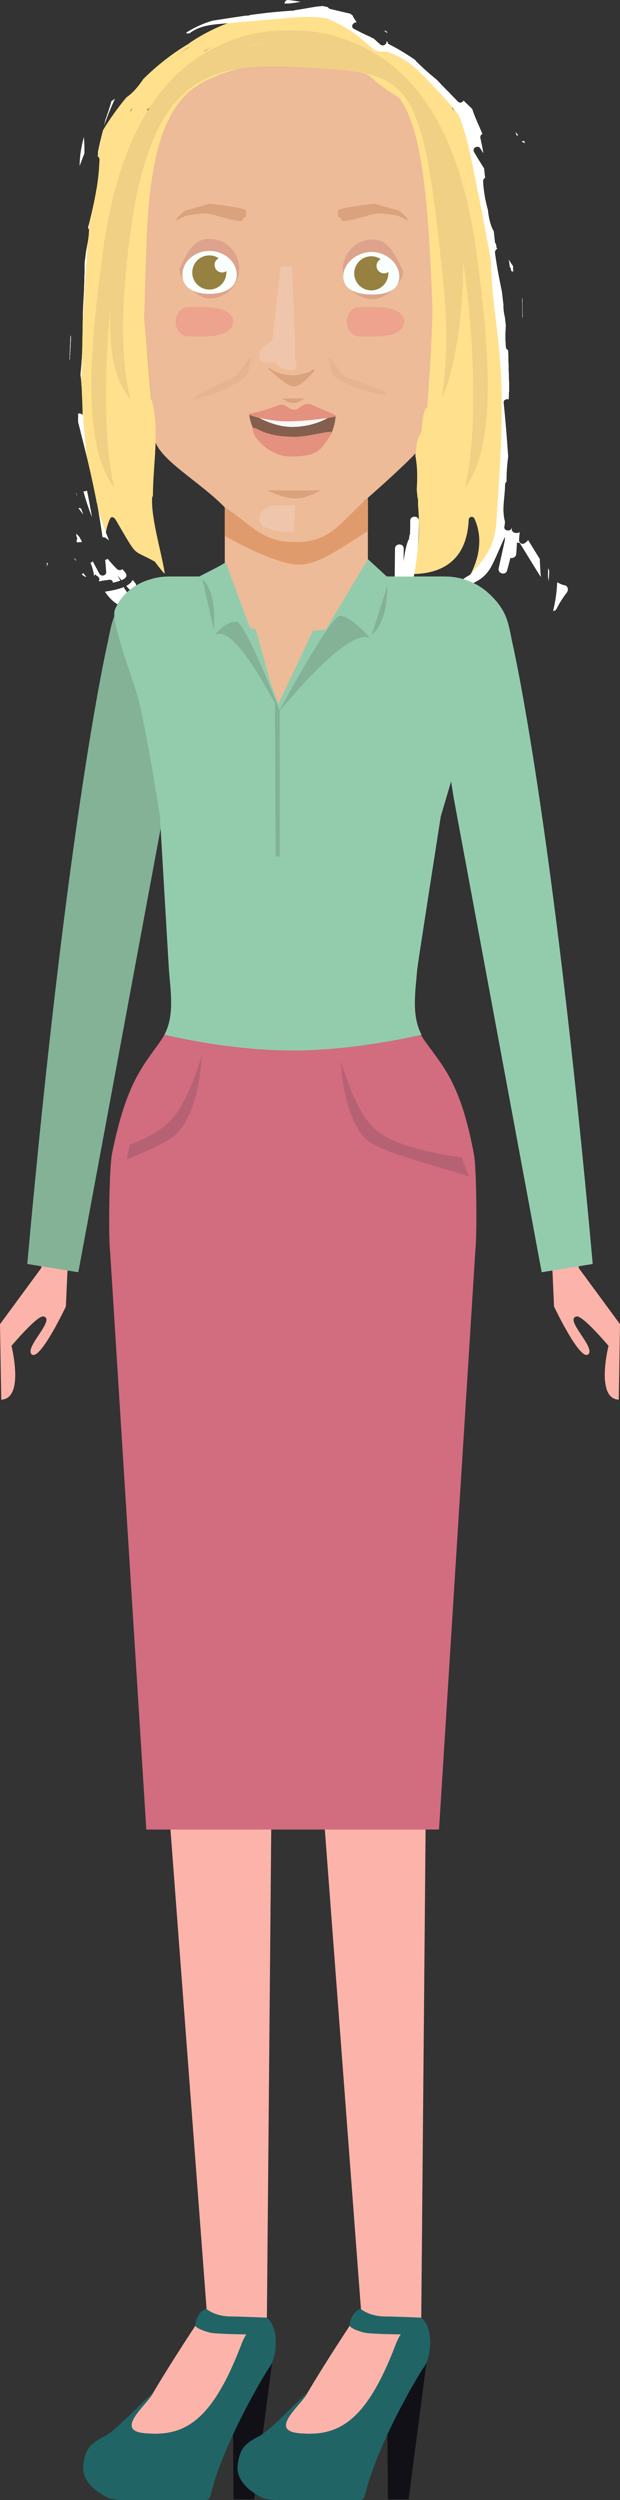 <?xml version="1.0" encoding="utf-8"?>
<!-- Generator: Adobe Illustrator 23.0.2, SVG Export Plug-In . SVG Version: 6.00 Build 0)  -->
<svg version="1.1" id="Capa_1" xmlns="http://www.w3.org/2000/svg" xmlns:xlink="http://www.w3.org/1999/xlink" x="0px" y="0px"
	 viewBox="0 0 847.9 3417.5" style="enable-background:new 0 0 847.9 3417.5;" xml:space="preserve">
<rect x="0" y="0" width="847.9" height="3417.5" fill="#333333" stroke="none"/>
<style type="text/css">
	.st0{fill:#101016;}
	.st1{fill:#FCB3A9;}
	.st2{fill:#206466;}
	.st3{fill:#D26C7F;}
	.st4{fill:#EDBB98;}
	.st5{fill:#83B297;}
	.st6{fill:#93CCAD;}
	.st7{fill:#B76274;}
	.st8{fill:#DBA37D;}
	.st9{fill:#AD7957;}
	.st10{fill:#E09B6C;}
	.st11{fill:#845F4D;}
	.st12{fill:#F8F8F8;}
	.st13{fill:#DDA38C;}
	.st14{fill:#F9FFFC;}
	.st15{fill:#E5917F;}
	.st16{fill:#EFC6AB;}
	.st17{fill:#EDA38E;}
	.st18{fill:#968141;}
	.st19{fill:#FFE08C;}
	.st20{fill:#FFFFFF;}
	.st21{fill:#EFD084;}
	.st22{opacity:0.32;fill:#DBA37D;enable-background:new    ;}
</style>
<g id="Leg_x5F_02_4_">
	<polygon class="st0" points="373.6,3218.4 347.7,3416.5 319.4,3416.5 318.6,3304.9 	"/>
	<path class="st1" d="M209.3,3271.1c-7.5,15.7-54.1,51-11.8,55c53.5,5.1,92-14.2,132.9-121.9C341.9,3174,365,3168,365,3168
		l7.7-866.8L218,2300l64.5,856.1C232.9,3230.2,209.3,3271.1,209.3,3271.1z"/>
	<path class="st2" d="M365,3168.1c0,0-38.7-1.6-49.4-1.6c-21.6,0-33.2-10.2-33.2-10.2c-10.9,1.6-17.1,20-14.8,23.6
		c2.4,3.5,16.9,8.8,24,9.4c10.8,1,29.6,1.5,45.3,1.7c-2.4,3.8-4.7,8.1-6.6,13.2c-40.9,107.7-79.4,127-132.9,121.9
		c-42.3-4.1,4.3-39.3,11.8-55c2.2-4.5-49.5,50.3-64.5,58.2c-20.3,10.7-27.4,16.4-30.7,39.3c-3.5,24.8,21.9,40.1,34.5,46.2
		c3.8,1.8,18.6,2.8,18.6,2.8h112.4c5.5,0.2,7.7-3.3,8.1-5.1c16.3-70,73.3-166.2,81.3-177.1C377.3,3224.1,383.8,3184.6,365,3168.1z"
		/>
</g>
<g id="Leg_x5F_01_4_">
	<polygon class="st0" points="584.7,3218.4 558.8,3416.5 530.5,3416.5 529.7,3304.9 	"/>
	<path class="st1" d="M420.4,3271.1c-7.5,15.7-54.1,51-11.8,55c53.5,5.1,92-14.2,132.9-121.9c11.5-30.2,34.6-36.2,34.6-36.2
		l7.7-866.8l-154.7-1.2l64.5,856.1C444,3230.2,420.4,3271.1,420.4,3271.1z"/>
	<path class="st2" d="M576.1,3168.1c0,0-38.7-1.6-49.4-1.6c-21.6,0-33.2-10.2-33.2-10.2c-10.9,1.6-17.1,20-14.8,23.6
		s16.9,8.8,24,9.4c10.8,1,29.6,1.5,45.3,1.7c-2.4,3.8-4.7,8.1-6.6,13.2c-40.9,107.7-79.4,127-132.9,121.9
		c-42.3-4.1,4.3-39.3,11.8-55c2.2-4.5-49.5,50.3-64.5,58.2c-20.3,10.7-27.4,16.4-30.7,39.3c-3.5,24.8,21.9,40.1,34.5,46.2
		c3.8,1.8,18.6,2.8,18.6,2.8h112.4c5.5,0.2,7.7-3.3,8.1-5.1c16.3-70,73.3-166.2,81.3-177.1C588.5,3224.1,595,3184.6,576.1,3168.1z"
		/>
</g>
<path class="st3" d="M648.3,1578.7c-18.2-97.8-41.7-119.9-67-155.3c-19.6-27.5-20.1-64.3-17.5-97.7h-327
	c2.6,33.4,1.9,70.1-17.5,97.7c-24.6,35-46.3,56.6-66,152.9c-4.1,20.3-5.1,114-2.7,134.6l49.5,790h400.3l49.7-791.8
	C652.4,1690,651.8,1597.7,648.3,1578.7z"/>
<g>
	<g id="Illustration">
		<g id="Body_04">
			<path id="Neck" class="st4" d="M405,984.2c60.4,0,111.3-142.7,126.6-193.4h-50.5V720H328.9v70.8h-50.5
				C293.7,841.5,344.6,984.2,405,984.2z"/>
			<g id="Hand_01">
				<path class="st1" d="M62.2,1699.1l-5.9,34.4L0,1810.1l1.7,103.2c32.2-1.4,14-73.6,14-73.6s35.2-41.8,43.6-40.2
					c17.8,3.4-27.1,43.2-15.7,52s46.5-65.6,46.5-65.6l2.1-47.4l6-33.6L62.2,1699.1z"/>
				<path id="Hand_L" class="st5" d="M235.5,790.8c-30.7,0.2-59,16.4-74.7,42.7c-7.9,13.1-10.1,28.3-13.5,44.8
					c0,0-54.4,232.4-110,849.5l69.8,11.3l120.3-648.2l28.5-182.2C255.9,908.8,280.8,825.3,235.5,790.8z"/>
			</g>
			<g id="Hand_02">
				<path class="st1" d="M785.7,1699.1l5.9,34.4l56.3,76.6l-1.7,103.2c-32.2-1.4-14-73.6-14-73.6s-35.2-41.8-43.6-40.2
					c-17.8,3.4,27.1,43.2,15.7,52s-46.6-65.5-46.6-65.5l-2.1-47.4l-6-33.6L785.7,1699.1z"/>
				<path id="Hand_L-2" class="st6" d="M612.4,790.8c30.7,0.2,59,16.4,74.7,42.7c7.9,13.1,10.1,28.3,13.5,44.8
					c0,0,54.4,232.4,110,849.5l-69.8,11.3l-120.3-648.2L592,908.7C591.9,908.8,567.1,825.3,612.4,790.8z"/>
			</g>
			<g id="Skirt">
				<path class="st7" d="M173.2,1584.9c27.4-10.8,56.6-24,67.7-34.7c33.4-32.3,35-108.3,35-108.3s-17.8,68.1-47,94.1
					c-14.1,12.6-33.7,22-51.4,28.7C176,1571.3,174.6,1578.1,173.2,1584.9z"/>
				<path class="st7" d="M513.2,1543.9c-29.2-26-47-94.1-47-94.1s1.6,76,35,108.3c16.4,15.8,104.2,38.6,140.5,50
					c-5.7-13.3-9-21.5-9.3-23.3l-0.5-2.5C626.8,1581.3,545.2,1572.2,513.2,1543.9z"/>
			</g>
			<g id="Blouse">
				<path class="st5" d="M295.1,863.6l-15.6-69.2C300.5,813.2,295.1,863.6,295.1,863.6z"/>
				<path class="st5" d="M532.6,802.7l-21.4,67.6C533.7,853.4,532.6,802.7,532.6,802.7z"/>
				<path id="Shirt" class="st6" d="M680.5,829.5c-16-25.7-44.1-41.3-74.3-41.4h-80.5l-50.5-26l-96.3,204l-56-204l-50.5,26H230
					c-31.8,0-57,18.6-72.4,44.2c-7.9,13.1,22.3,90,30.8,120.4c11.2,39.9,30.3,163.2,30.3,163.2s11.9,203.7,12.4,210.7
					c2.3,29.6,7.6,61.8-6.2,87.8c0,0,86.1,21.5,174,21.5c85.5,0,174.1-21.5,174.1-21.5c-13.9-26-8.4-58.3-6.1-87.8
					c0.5-7,32.4-210.7,32.4-210.7l48.4-163.3C647.7,952.6,688.8,842.9,680.5,829.5z"/>
				<path class="st5" d="M385.1,1173.4V974.5c0.1,0.3,92.9-115.5,123.3-99.5c0,0-25.3-30.8-41.4-30.4
					c-11.7,0.3-78.4,120.7-81.9,129.7v-0.1c-3.7-9.5-47.4-121.5-59.1-121.7c-16.1-0.4-29.3,18-29.3,18c24.7-12.9,64.5,63.7,81.9,93
					l1,209.9H385.1z"/>
			</g>
		</g>
		<path id="Neck-2" class="st4" d="M307.4,685.2v87.6l18.5,83.2c26.8,8.2,131.9,8.2,158.7,0l18.5-83.2v-87.6H307.4z"/>
		<g id="ears">
			<path class="st8" d="M204.4,452.8l-0.3-108.3c0-2.5-1.8-4.6-4.3-5l-27.4-4.5c-0.4-0.1-0.9-0.2-1.3-0.4
				c-54.5-24.2-33.4,28-25.7,68c10.4,53.7,20.9,79.2,32.6,84.3c1.1,0.5,2.4,0.5,3.5,0.1l19.8-6.8c2.2-0.7,3.6-2.8,3.5-5.1
				C204.5,467.8,204.4,460.3,204.4,452.8z"/>
			<path class="st9" d="M200,377h-16.4c-9.3,0-17,13.9-17,30.8l0,0c0,16.9,7.6,30.8,17,30.8H200V377z"/>
		</g>
		<g id="Face_01">
			<g id="ears-2">
				<path class="st8" d="M601.4,448.1l0.3-113.3l32.3-5.3c55.3-25,34.1,27.7,26.3,68.2c-10.9,56.9-22,82.3-34.5,85.4l-25.2-8.7
					C601.2,465.8,601.4,457,601.4,448.1z"/>
				<path class="st9" d="M600.7,370.7h16.4c9.3,0,17,13.9,17,31l0,0c0,17-7.6,31-17,31h-16.4V370.7z"/>
			</g>
			<path class="st4" d="M555,73.6c-7.4-4.6-14.9-8.9-22.8-12.8c-1.5-0.8-2.2-2-2.4-3.4c-0.3-0.2-0.7-0.4-1-0.6
				c0.5,3.9-4.7,7.4-8.6,4.2c-2.3-1.9-4.6-4-6.8-6.1c-1-0.9-2.1-1.7-3.1-2.6c-1.1-0.1-2.2-0.5-3.1-1.4c-0.1-0.1-0.2-0.2-0.4-0.3
				c-7.8-3.1-15.1-7.1-22.6-10.9c-2-1-2.7-2.6-2.6-4.1c-12.1-4.5-24.8-8.6-37.9-12.6l-92.8,2.3C257.2,50.5,179.1,100.4,179.1,222
				l32.4,379.6c9.3,31.4,72.5,61.9,106.7,104l-1.6,129.2l186.7-93.9l-21-42.3c47.8-41.4,93.4-82.5,108.1-105l31.3-373.3
				C621.6,149.4,596.5,104.7,555,73.6z"/>
			<path id="Shadow" class="st10" d="M405,740.9c-48.7,0.9-63.5-26.7-97.4-47.1v38.9c16.4,9.1,71.8,39.1,101.1,39.1
				c28.9,0,60.1-25.2,94.5-45.7v-45.7C464.7,715,452,740.9,405,740.9z"/>
			<path id="nose" class="st8" d="M398.4,513c-16.3-1.2-24.2-5.9-29.5-9.6c-0.4-0.3-1-0.2-1.3,0.2c0,0.1-0.1,0.1-0.1,0.2
				c-0.2,0.5-0.2,1.1,1,1.6c1.3,0.6,23.4,22.9,33,22.9c9.4,0,20.7-12.8,27-19.6c2.9-3.1,0.7-5.5-1.6-2.9
				C422.9,510.3,404.2,513.4,398.4,513z"/>
			<g id="Brows">
				<path class="st8" d="M286.6,278.5c4.1,0.1,50.2,5.9,50.1,9.4s0.6,9.9-3.4,9.9c0,0-2.6,4.6-2.7,4.6
					c-16.2-0.2-41.9-12.1-53.6-10.3c-2.2,0.4-17.1,0.7-23,3.2c-1.1,0.5-1.5,0-12.6,6.1c-2.7,0,1.3,2.2,0,0
					c-1.8-3.1,9.5-12.2,13.1-13.9"/>
			</g>
		</g>
		<g id="Mouth">
			<path class="st11" d="M401.6,572.4c-28.4,4-42.9-0.9-60.8-5.3c4.9,35,35.2,57.7,59.4,54.8c35.3-4.1,56-18.3,58.9-53.6
				C442.2,570.3,437,567.4,401.6,572.4z"/>
			<path class="st12" d="M451.9,568.5c1.3-2.5-8-3.3-8-3.3c-15,7.6-21.2,1.4-44.8,1.3s-27.6,5.6-42.6-2.1c0,0,2.5,5.7-12,0.6
				c-2.2-0.8,25.3,18.5,54.6,18.6C429.9,583.6,450.8,570.5,451.9,568.5z"/>
		</g>
		<g id="Eye_R">
			<path class="st13" d="M327.2,367.2c0,22.5-18.2,40.7-40.7,40.7l0,0c-22.5,0-44-33.5-40.7-40.7c9.2-20.5,18.2-40.7,40.7-40.7
				C308.9,326.5,327.2,344.7,327.2,367.2L327.2,367.2z"/>
			<path class="st14" d="M323.7,375.6c0,19-18.4,26.1-37.4,26.1s-36.8-7-36.8-26.1s17.9-32.6,36.9-32.6S323.7,356.6,323.7,375.6z"/>
		</g>
		<g id="Eye_R-2">
			<path class="st13" d="M550.3,368.2c5.7,10.7-18.2,40.7-40.7,40.7s-40.7-18.2-40.7-40.7s18.2-40.7,40.7-40.7l0,0
				C532.1,327.5,539.7,348.4,550.3,368.2z"/>
			<path class="st14" d="M546,378.1c0,19-18.1,24.5-37.1,24.5s-39.4-5.5-39.4-24.5s19.6-33.7,38.7-33.7
				C527.3,344.4,546,359.1,546,378.1z"/>
		</g>
		<path id="nose-2" class="st15" d="M401.8,597.1c-17.9-0.5-25.9-1.5-40.3-6.2c-5.2-1.7-16-9.1-15.8-4.1c0.3,13.8,26,37.1,50.5,37.2
			c40.6,0.2,42.6-11.3,51.9-23c2.1-2.6,8.4-13.2,4.1-9C458.2,586.1,420.7,597.7,401.8,597.1z"/>
		<path id="nose-3" class="st15" d="M401.8,560c-8-0.5-11.7-9.4-20.5-6.1c-17.8,6.7-33.1,10.5-39.6,11.6
			c-7.5,1.3,24.9,10.5,51.2,10.5c26.7,0,68.8-5.9,67-7.4c-5.3-4.2-7.2-3.3-32.4-14.9C414.4,547.7,410.7,560.6,401.8,560z"/>
		<path class="st16" d="M403.2,706.7l0.3-15.9h-28.1c-24.1,3-25.3,24.8-13.6,29.6c8.4,3.5,17.2,7.4,39.8,6.5"/>
		<path class="st8" d="M438.7,670.3c-27.2,14.6-40.9,15-73.3,0"/>
		<path class="st8" d="M417.6,544.6c-0.7,0.1-1.4,0.4-2.1,0.7c-10.4,7.2-16.8,8.1-30.2-0.7"/>
		<path class="st17" d="M318.8,439.8c0.9-13.2-17.2-19.9-38.7-20.1l0,0h-22.4c-9.6,0-17.5,9.1-17.5,20.1l0,0
			c0,11.1,7.9,20.1,17.5,20.1h22.4C301.6,459.6,317.8,454.5,318.8,439.8z"/>
		<path class="st18" d="M524,373.6c-5.6-0.7-9.6-5.7-9-11.4c0.4-3.4,2.5-6.4,5.6-8c-10.7-7.1-25.2-4.2-32.3,6.6
			c-7.1,10.7-4.2,25.2,6.6,32.3s25.2,4.2,32.3-6.6c2.5-3.8,3.9-8.3,3.9-12.9c0-0.6,0-1.2-0.1-1.8C528.9,373.3,526.5,373.9,524,373.6
			z"/>
		<path class="st18" d="M302.5,372.4c-5.6-0.7-9.6-5.7-9-11.4c0.4-3.4,2.5-6.4,5.6-8c-10.7-7.1-25.2-4.2-32.3,6.6
			c-7.1,10.7-4.2,25.2,6.6,32.3c10.7,7.1,25.2,4.2,32.3-6.6c2.5-3.8,3.9-8.3,3.9-12.9c0-0.6,0-1.2-0.1-1.8
			C307.4,372,305,372.7,302.5,372.4z"/>
		<path class="st19" d="M558.2,788.1c5.9,2.5,4.1-0.6,3.6-3.4C551.7,784.7,548,783.9,558.2,788.1z"/>
		<path class="st19" d="M147.3,763.9L147.3,763.9c-0.9,0.8-2.1,1.3-3.4,1.3c0.5,5.5,1,11.1,1.4,16.6c0.1,1.6-0.6,2.9-1.6,3.7
			c2.2,2.3,4.4,4.3,6.4,6.2c0.4,0.4,0.9,0.6,1.3,0.8c0.2,0,0.3,0.1,0.5,0.1c3.1,0.8,6.5-2.6,4.6-6.1
			C152.3,778.6,149.3,771,147.3,763.9z"/>
		<path class="st19" d="M108.4,733.8c1.2,2.4,2.3,4.8,3.5,7.1c0.1,0,0.2,0,0.2,0C111,738.5,109.7,736.1,108.4,733.8L108.4,733.8z"/>
		<path class="st19" d="M114.2,671.6c0.1,0.4,0.2,0.8,0.3,1.2c3.1,11.4,6.8,22.6,11.2,33.6c-2.1-11.9-4.3-23.9-6.8-35.7
			C117.6,671.6,115.8,672,114.2,671.6z"/>
		<path class="st19" d="M695.6,545.9c0.1-4.9,0.3-9.8,0.7-14.6c-0.3-10.8-0.6-21.5-0.9-32.3c-14-67.4-35.1-147.2-38.3-237.4
			c-9.8-63.9-42-152.8-129-202c-1.5,2.4-5.1,3.8-8,1.4c-2.3-1.9-4.6-4-6.8-6.1c-1-0.9-2.1-1.7-3.1-2.6c-1.1-0.1-2.2-0.5-3.1-1.4
			c-0.1-0.1-0.2-0.2-0.4-0.3c-7.2-2.9-14-6.5-20.8-10C460.7,31.9,432,26,399.3,24.1c-82.4-5-152.5,33.7-203.2,83.8
			c-6.5,9.7-14,18.9-23.2,25.2c-12.3,14.8-23.1,30-32.1,45c-0.6,2.6-1.3,5.1-1.9,7.6c-1.8,7-3.3,14.1-4.7,21.2
			c-0.1,2.3-0.3,4.6-0.5,6.9c1.4,0.8,2.4,2.2,2.4,4.2c-0.9,31.7-7.9,62.8-15.7,93.5c0.9,0.8,1.5,2,1.4,3.6
			c-0.2,10.3-2.6,20.2-4.3,30.3c-0.4,4.1-0.9,8.2-1.5,12.3c-0.1,1.3-0.1,2.7-0.2,4.1c-0.1,16.5-0.6,32.8-1.6,49.3
			c-2,32.5-0.2,65.3-3.8,97.7c0.3,5.5,0.7,11,1,16.5c0.3,4.2,0.5,8.3,0.6,12.5c1,21.2,1.5,42.4,1.1,63.6
			c11.2,43.9,21,88.3,27.2,133.2c1.1-0.4,2.4-0.3,3.7,0.5c0.7-10.9,3.5-19.7,6.5-26c1.8-3.9,5.6-2.1,7.8,1.6
			c31.8,54.3,20.8,38.6,53.5,57.1c0,0,14.1,19.2,13.5,15.6c-4.4-28.3-18.5-73.5-17.3-102.2c0-1.2,0.4-2.3,1.1-3.2
			c0.2-43.2,8.4-82,0.1-125.3c-0.2-0.8-3-7.8-2.7-8.6l-9.4-110.5c4.6-118.1-1.6-259,65.8-311.7c31.8-24.7,93.8-37,116.2-34.2h17.6
			C551.3,98.8,579.3,94,591.4,420.8c0,0,0.7,27.3-7,136.2c-6.9,2-7.2,30.5-8.3,33.7c-0.1,0.2-0.1,0.4-0.2,0.6
			c-3.3,6.4-2.6,3-6.4,15.7c1.1,0.6-1.7,14.5-1.4,16.2c2.9,15.3,2.8,30.5,1.8,45.8c0.3,3.7,0.7,7.5,1,11.2c0.6,0.9,0.8,2,0.8,3.1
			v6.8c2.1,26.6,2.7,53.5-4.7,78.7c-0.3,1.3-1.1,2.3-2.2,3.1c-2.3,6-0.7,7.7,1.5,7.7c-1,0.5-2.2,1.2-3.5,1.9c-1.2,0.7-1.2,1.9-1,3.2
			c22.3,0,76.1-3.7,79.2-74.2c0.1-2.3,2-4.1,4.2-4c1.6,0,3,1,3.6,2.4c7.9,17,15,50.7-17.5,96.3l1.3-1.1
			c30.5-24.9,46.4-51.7,57.5-86.5c0.2-1.5,0.4-3,0.5-4.5c-3.4-11.4-2-23.7-0.9-35.8c-4.8-12.9-11.4-25.5-10.5-35
			c0.2-2.2,0.3-2.8,14.2-3.5c0-0.1,0-0.3,0-0.4c0.4-4.7,0.8-9.5,1.5-14.3c-1.7-24.6-3.7-49.2-6.2-73.8
			C688.3,546.5,692.6,544.8,695.6,545.9z"/>
		<path class="st11" d="M695.6,545.9c0.1-4.9,0.3-9.8,0.7-14.6c-0.4-17.5-1.1-34.9-1.4-52.4c-1.7-0.8-3-2.3-3.2-4.4
			c-0.8-9.8-0.8-19.7,0-29.5c-0.5-3.9-1-7.8-1.4-11.7c-1.4-5.4-2-11-1.9-16.6c-0.7-6.2-1.4-12.4-2.2-18.6c-3.7-17.4-7-34.8-9.4-52.3
			c-0.4-2.7,1.1-4.8,3.1-5.7c-0.5-0.6-0.9-1.3-1.1-2.3c-0.2-1.3-0.4-2.6-0.5-4c-0.9-0.8-1.5-1.9-1.6-3.4c-0.5-4.8-1.1-9.6-1.6-14.4
			c-0.3-0.3-0.5-0.6-0.7-1.1c-4.5-8.9-6.1-18.4-7.2-28c-3.5-12.6-5.9-25.4-6.5-38.5c0-0.4,0-0.7,0-1.1c0-2,1.2-3.5,2.7-4.2
			c-0.6-4.3-1-8.6-1.4-12.9c-4.8-7.3-9.4-14.7-13.7-22.2c-2-3.6,0.6-6.8,3.7-7.3c-14.3-35.8-31.1-63.6-49.1-85.5
			c-2-2-3.9-4.1-5.9-6.1c-9.6-7.9-19-16.2-27.9-25c-0.6-0.6-1-1.2-1.2-1.8c-11.4-7.9-23.3-15.1-35.8-21.4c-1.6-0.8-2.3-2.2-2.4-3.7
			c-0.4-0.2-0.7-0.4-1.1-0.7c0.9,4-4.5,7.9-8.5,4.6c-2.3-1.9-4.6-4-6.8-6.1c-1-0.9-2.1-1.7-3.1-2.6c-1.1-0.1-2.2-0.5-3.1-1.4
			c-0.1-0.1-0.2-0.2-0.4-0.3c-7.8-3.1-15.1-7.1-22.6-10.9c-1.9-1-2.6-2.5-2.6-4c-25.1-7.9-55.9-12.2-82.8-11.5l6.5-0.1
			c0,0-5.4-6.2-5.5-6.2h-0.1l-14.2,5c-27.9-0.7-14.3-4.9-61.7,10.6C268.1,51.7,180.9,95,134.5,241c-2.7,23.8-8.1,47.3-14.1,70.5
			c0.9,0.8,1.5,2,1.4,3.6c-0.2,10.3-2.6,20.2-4.3,30.3c-0.4,4.1-0.9,8.2-1.5,12.3c-0.1,1.3-0.1,2.7-0.2,4.1
			c-0.1,16.5-0.6,32.8-1.6,49.3c-0.7,11.9-0.9,23.8-1.1,35.7c44.4-337.9,178-413.5,286.7-413.6c111,0.2,253.6,53.2,279.7,434.1
			c10.2,148.5-10,213.4-10,213.4c11.3-13.8,19.3-31.5,24.8-52.1c0.2-1.4,0.4-2.9,0.6-4.3c-1.7-24.6-3.7-49.2-6.2-73.8
			C688.3,546.5,692.6,544.8,695.6,545.9z"/>
		<path class="st11" d="M648.4,346.5C621,144.7,532.9,92.1,470.3,71.2C447.6,63.8,423.8,60.3,400,61l0,0h-0.1h-0.1l0,0
			c-23.9-0.7-47.7,2.8-70.4,10.2c-62.7,20.9-150.8,73.5-178.1,275.3c-15.2,111.8-27.9,236.7,16.1,290.9c0,0-15.3-35.4-15.6-164.8
			c-0.8-330.9,97.7-409.4,248-398.3c177.5,13,226.2,47.8,248.8,379.1c8.8,129.2-16.3,184.1-16.3,184.1
			C676.2,583.2,663.5,458.3,648.4,346.5z"/>
		<path class="st19" d="M96.9,459c-0.2,0-0.4,0-0.5,0c-0.4,10.6-0.8,21.2-1.3,31.8c0.1,0.5,0.1,1,0.2,1.5
			c0.8-10.7,1.3-21.4,1.7-32.2C96.9,459.7,96.9,459.3,96.9,459z"/>
		<path class="st19" d="M117.5,345.5c-0.4,4.1-0.9,8.2-1.5,12.2c-0.1,1.4-0.1,2.7-0.2,4.1c0,4.7-0.1,9.4-0.2,14.1
			c0.9-6.1,1.5-12.3,1.8-18.5c0.2-4.2,0.2-8.5,0.2-12.7C117.6,345,117.5,345.2,117.5,345.5z"/>
		<path class="st19" d="M117.7,619.9c4.5,18.4,8.7,37,12.4,55.6c0.2,0.4,0.4,0.9,0.6,1.3c3.2,7,13.5,1,10.1-5.9
			C132.6,654.1,124.3,637.3,117.7,619.9z"/>
		<path class="st19" d="M405.5,31C352.6,20,300.4,40.5,257,69.6c-21.2,14.4-41.4,30.1-60.6,47c-18.5,16.1-35.8,34-48.7,55
			c-3.7,6-6.9,12.2-9.8,18.6c-1.3,5.6-2.5,11.1-3.7,16.7c-0.1,2.3-0.3,4.6-0.5,6.9c1.4,0.8,2.4,2.2,2.4,4.2
			c-0.1,4.3-0.4,8.5-0.7,12.7c3.2-10.4,6.8-20.6,11-30.5c19.1-45.6,59.1-77.9,97.7-106.8c44.9-33.6,100.3-63,158.2-50.9
			C409.8,44.1,413,32.6,405.5,31z"/>
		<path class="st19" d="M449.2,74.1c-58-23-129.6-18.1-179.6,21.1c-22.5,17.7-39.9,41.1-54.9,65.2c-16.6,26.7-31.4,54.4-44.3,83
			c-14.9,33-26.2,67.5-29.9,103.7l11.7-1.6c-7-48.5,6.8-97.3,29.4-139.9c11.7-21.9,25.5-42.7,41.2-62c15-18.5,31.8-36.1,52.3-48.6
			c24.4-14.9,52.7-21.3,80.7-25.8c7.5-1.2,4.4-12.7-3.2-11.5c-26.2,4.2-52.4,10.2-75.9,22.7c-22.7,12-41.5,30-57.9,49.5
			c-32.6,38.8-59.8,84-72.7,133.3c-7.5,27.8-9.3,56.9-5.4,85.5c1,7.1,11.1,4.5,11.7-1.6c6.2-60.7,35.2-117,65.6-168.9
			c13.8-23.6,29.2-46.6,49.3-65.3c21.7-20.1,48.2-32.4,77.1-37.7c34.1-6.3,69.5-2.3,101.6,10.5C453.2,88.4,456.3,76.9,449.2,74.1
			L449.2,74.1z"/>
		<path class="st19" d="M692,586.3c-1-12-2.1-23.9-3.3-35.9c-0.4-3.9,3.9-5.6,6.9-4.5c0.1-4.1,0.3-8.2,0.5-12.3
			c-0.1-15.3-1.1-30.5-2.3-45.7c-0.3-3.4-0.5-6.9-0.8-10.3c-0.8-0.8-1.3-1.9-1.4-3.1c-0.6-7.3-0.8-14.6-0.5-21.9
			c-0.6-8.2-1.3-16.4-2.1-24.5c-0.5-2.8-0.7-5.7-0.8-8.5c-0.7-7-1.3-14-2.1-20.9c0-0.2,0-0.3-0.1-0.5c-3.7-17.4-7-34.8-9.4-52.3
			c-0.3-2,0.5-3.6,1.6-4.7c-1.6-9.7-3.5-19.4-5.5-29c-3.4-7.9-4.8-16.2-5.7-24.6c-1.3-4.9-2.6-9.9-4-14.8
			c-6.2-21.4-13.5-43.5-25.7-62.1c-9.1-26.4-23.9-50.1-42-71.6c-21-24.8-45.6-47.6-73.2-64.9C491.5,55,456.4,43.6,420.2,48.6
			c-7.5,1.3-4.3,12.8,3.2,11.7c62.4-8.6,119.1,37.6,158,81.1c11.6,13,22,27,30.6,42c-4.9-2.8-10,4-7.5,8.5
			c14.1,26.4,25.3,54.1,33.3,82.7c1.6,16.9,2.4,33.9,3.5,50.8c0.8,13.1,1.6,26.2,2.4,39.4c-1.4,0.1-2.7,0.7-3.8,1.7
			c-1.1,1.1-1.7,2.5-1.7,4.1c-0.6,26.5,0.4,53,3.1,79.4c0.6,5.8,6.9,7.2,10.1,4.1c0.4,0.3,0.8,0.5,1.2,0.7
			c4.6,22.3,8.9,44.6,11.7,67.1c-4.5,63.7-7.2,127.6-3.5,191.4c0.4,6.3,10.6,8.6,11.7,1.6c0.1-0.5,0.2-1,0.2-1.5h0.2
			c0-0.3,0-0.6,0-0.9c5.6-36.9,11.1-73.9,16.6-110.9C690.6,596.5,691.3,591.4,692,586.3z M652.3,280.9c-0.8-3.2-1.7-6.4-2.6-9.5
			c-0.2-1.7-0.3-3.3-0.5-5c0.3,1.1,0.7,2.2,1,3.2c1.3,4.2,2.5,8.4,3.6,12.7C653.4,281.7,652.9,281.3,652.3,280.9z M661.4,318.2
			c-1.7-9.4-3.5-18.7-5.5-28.1c2.4,9.2,4.5,18.4,6.4,27.7C662,318,661.7,318.1,661.4,318.2z M668.6,473.1c1-0.9,1.6-2.3,1.6-4.2l0,0
			l0,0c0,0,0,0,0-0.1c0.3-10.9-2.5-21.6-7.7-31.1c1.1-8.8,1.9-17.7,2.4-26.5c0.2,0.2,0.5,0.4,0.8,0.5c5.1,28,9.2,56.1,9.9,84.6
			c0,1.4,0,2.7,0.1,4.1c-0.7-0.6-1.5-0.9-2.3-1.1C671.9,490.6,670.3,481.8,668.6,473.1z M679.9,588.7c-2.7,18.9-5.6,37.8-8.4,56.7
			c0.1-16.4,0.4-32.9,1.1-49.3c3,0.1,6.1-1.9,6.4-5.7h0.1l0.1-3.5c0.3-5.2,0.4-10.4,0.5-15.5l0.2-8c1.3-0.7,2.3-1.8,2.6-3.6
			c0.5-2.6,1-5.2,1.4-7.8C683.1,564.3,681.7,576.5,679.9,588.7z"/>
		<path class="st19" d="M185.3,618.8c-13.4-19.3-19.4-42.1-22.1-65.1c-3.1-25.9-3.7-52.2-3.5-78.2c0.4-55.2,6-110.2,13.9-164.8
			c4.4-30.5,9.5-61,14.8-91.4c1.3-7.5-10.2-10.7-11.5-3.2c-9.7,55.5-18.7,111.1-24.1,167.3c-5.3,54.7-7.9,110.6-2.1,165.4
			c2.8,26.7,8.8,53.7,24.3,76.1C179.3,631.2,189.7,625.2,185.3,618.8L185.3,618.8z"/>
		<path class="st19" d="M136.1,337.2c-1.9,24.5-5.2,48.9-10,73c-1.5,7.5,10,10.7,11.5,3.2c5-25.2,8.4-50.6,10.4-76.2
			C148.6,329.5,136.7,329.5,136.1,337.2L136.1,337.2z"/>
		<path class="st19" d="M396.8,41.4c9.2,1.2,18.5,2.1,27.6,3.5c7.2,1.1,14.3,2.8,18.9,8.8s13.1-2.4,8.4-8.4
			c-5.5-7-14.2-10.1-22.7-11.6c-10.7-1.8-21.5-2.8-32.3-4.2C389.2,28.5,389.3,40.5,396.8,41.4z"/>
		<path class="st19" d="M354.7,83.5c23.7-3.7,50.6-14.8,74.2-5.5c7.1,2.8,10.2-8.7,3.2-11.5c-25.7-10.1-54.7,1.5-80.5,5.5
			C344,73.2,347.2,84.6,354.7,83.5L354.7,83.5z"/>
		<path class="st19" d="M459.5,65c6.8,1,11.7,6.4,11.3,13.3c-0.4,7.7,11.5,7.6,11.9,0c0.6-11.7-8.3-23.1-20-24.8
			c-3.2-0.5-6.4,0.8-7.3,4.2C454.6,60.5,456.4,64.6,459.5,65L459.5,65z"/>
		<path class="st19" d="M439.3,88.2c16.8-1.7,33.7,1.4,48.9,8.7c6.9,3.3,12.9-6.9,6-10.3c-17-8.4-36-12-54.9-10.3
			C431.8,77,431.7,88.9,439.3,88.2L439.3,88.2z"/>
		<path class="st19" d="M424.1,39.1C472,50,518.4,70.7,555.8,103c18.7,16,34.7,34.8,47.4,55.9c14.1,23.6,23.9,49.5,31.2,76
			c8.2,29.5,13.4,59.7,18.5,89.8c1.3,7.5,12.8,4.4,11.5-3.2c-9.4-55.2-19.3-111.7-46.7-161.3c-24.9-45.1-64.4-80.2-110-103.6
			c-25.5-13-52.5-22.7-80.5-29C419.8,26,416.6,37.5,424.1,39.1L424.1,39.1z"/>
		<path class="st19" d="M291.4,93.2c-37.7,12.3-70.1,37-96.7,66.2c-24,26.3-43.5,56.2-55.9,89.5c-0.1,0.2-0.2,0.4-0.3,0.6
			c-13,31.5-15.3,65.8-17.6,99.4c-1.2,17.5-2.4,35-3.5,52.5c-1.1,5.9-2.2,11.8-3,17.7c-0.3,2.2-0.6,4.5-0.9,6.7
			c-0.9,28.6,0,57.4-3.5,85.8c0,0.3-0.1,0.5-0.1,0.7c0.8,4.9,1.3,9.9,1.6,14.9c3.3,2.8,9.8,1.3,10.1-4.3
			c2.1-36.6,4.3-73.2,6.8-109.8c0.2-3.3,0.4-6.5,0.6-9.8c2.5-11.7,5.6-23.4,8.2-35.2c0.5-0.6,0.8-1.4,1-2.4c0.4-2.5,0.8-5.1,1.2-7.6
			c2.5-12.8,4.1-25.6,3.4-38.7c0-0.4,0-0.7,0-1.1h-0.1c-0.1-1-0.3-1.9-0.7-2.6c5.6-20.6,8.3-41.9,8.2-63.4c4.1-11.1,9-22,14.8-32.4
			c18.7-33.5,44.1-62.7,74.7-85.8c16.7-12.6,35-22.9,54.9-29.4C301.9,102.3,298.7,90.8,291.4,93.2z"/>
		<path class="st19" d="M394.6,72.3c11.1,8.3,25,9.7,38.4,10.6c15.8,1.1,31.1,3.6,45.9,9.8c3,1.3,6.3,0.9,8.1-2.1
			c1.5-2.5,0.8-6.9-2.1-8.2c-14.5-6.1-29.8-9.9-45.5-11c-13.4-1-27.5-0.9-38.7-9.4C394.5,57.4,388.5,67.8,394.6,72.3L394.6,72.3z"/>
		<path class="st19" d="M389.8,39.7c16.8-1,33.7,1.6,49.5,7.4l3.2-11.5c-23.9-4.7-48.3-7-72.6-6.7v11.9c29.1-1,58.5-1.9,86.9,5.5
			l3.2-11.5c-17.8-3.6-35.9-5.6-54.1-6.1c-7.7-0.2-7.7,11.7,0,11.9c17.1,0.5,34.1,2.4,50.9,5.7c7.4,1.5,10.7-9.5,3.2-11.5
			c-29.4-7.7-59.9-7-90.1-6c-7.6,0.3-7.7,12,0,11.9c23.3-0.3,46.6,1.8,69.5,6.3c3.3,0.5,6.3-1.8,6.8-5.1c0.4-2.7-1.1-5.4-3.6-6.4
			c-16.8-6.2-34.8-8.9-52.7-7.9C382.2,28.2,382.2,40.1,389.8,39.7L389.8,39.7z"/>
		<path class="st19" d="M653.3,437.7c-3.7,19.1,1.8,37.8,4.8,56.6c2.9,18.5,4.4,37.1,4.5,55.8c0.2,38-5.5,75.7-16.7,112
			c-2.3,7.3,9.2,10.5,11.5,3.2c16.7-53.9,21.2-110.9,13.3-166.8c-2.6-18.7-9.6-38.6-5.9-57.6C666.2,433.4,654.7,430.2,653.3,437.7
			L653.3,437.7z"/>
		<path class="st19" d="M640.5,435.7c18.9,40.3,17.9,86.3,29.3,128.7c2,7.4,13.5,4.3,11.5-3.2c-11.8-43.6-11.1-90.1-30.5-131.6
			C647.6,422.8,637.3,428.8,640.5,435.7L640.5,435.7z"/>
		<path class="st19" d="M470.1,89.3c14.6,1,27.2,9.3,39.1,17c6.5,4.2,12.4-6.1,6-10.3c-13.9-9-28.2-17.4-45.1-18.7
			C462.4,76.8,462.5,88.7,470.1,89.3L470.1,89.3z"/>
		<path class="st19" d="M505.1,103.1c15.3,15.8,34.8,26.4,53,38.5c16.7,11.1,33.4,25.1,40.2,44.7c2.5,7.2,14,4.1,11.5-3.2
			c-15.5-45-65.8-57-96.2-88.4C508.2,89.2,499.8,97.6,505.1,103.1L505.1,103.1z"/>
		<path class="st19" d="M205.3,163.1c0.2,5.4-5.6,11.6-8.3,16.1c-3.3,5.7-6.3,11.4-9.1,17.4c-5.5,11.7-10.2,23.9-13.9,36.3l11.7,1.6
			c-0.5-7.3,3.2-14.2,5.8-20.8c2.7-7,5.8-13.7,9.4-20.3c6.5-11.5,15.2-21.5,27.4-27.1c6.9-3.2,0.9-13.5-6-10.3
			c-13.8,6.5-24.2,18.3-31.7,31.4c-4.1,7.5-7.6,15.2-10.6,23.1c-3.1,7.7-6.8,15.5-6.2,24c0.4,6.6,9.7,8.2,11.7,1.6
			c3.9-13.2,8.9-26,15-38.3c2.9-5.8,6.1-11.6,9.5-17.1c3.3-5.5,7.4-10.8,7.2-17.5C216.8,155.5,204.9,155.4,205.3,163.1L205.3,163.1z
			"/>
		<path class="st19" d="M388.7,66.7c29.8,4.4,60.1,6.4,89.5,13.6c6.5,1.6,13.4,3,19.3,6.2S508.7,94,514,98.2
			c10.4,8.3,22.1,14.7,32,23.7c10.8,9.8,20.6,20.8,30.2,31.8c9.7,11.1,18.1,23,23.7,36.8c10.9,26.9,13.7,56.7,17.5,85.2
			c4.9,36.5,8.7,73.4,6.1,110.3h11.9c0.3-46.9-2.1-93.7-7-140.4l-9,5.1c8.3,3.9,10.7,13,12.3,21.3c2.3,12.2,3.5,24.7,4.8,37.1
			c2.9,26.2,4.8,52.5,5.8,78.8l11.7-1.6c-9.6-43.3-13.8-87.5-17.9-131.5c-0.7-7.5-12.3-7.7-11.9,0l6.7,121.9l11.7-1.6
			c-4.9-21.6-7.7-43.6-8.3-65.7c-0.2-7.6-12.1-7.7-11.9,0c0.7,23.2,3.6,46.2,8.8,68.9c1.5,6.5,12.1,5.2,11.7-1.6l-6.7-121.9h-11.9
			c4.2,45.1,8.5,90.4,18.3,134.7c1.5,6.5,12,5.1,11.7-1.6c-1.1-29-3.3-57.9-6.7-86.7c-1.5-12.5-2.3-25.6-5.5-37.8
			c-2.5-9.4-7.4-18.7-16.5-23.1c-3.6-1.7-9.5,0.2-9,5.1c4.9,46.6,7.3,93.5,7,140.4c0,7.7,11.4,7.6,11.9,0
			c2.4-33.9-0.6-67.9-4.9-101.5c-3.9-30.2-6.6-61.8-16.7-90.8c-10-28.7-30.2-51.1-51.2-72.4c-5.2-5.4-10.8-10.4-16.7-15
			c-5.5-4.3-11.5-7.7-17.2-11.7c-11-7.8-20.4-17.6-33.6-21.9C462,61.5,426.3,60.1,392,55.1C384.5,54,381.3,65.5,388.7,66.7
			L388.7,66.7z"/>
		<path class="st19" d="M622.5,175.8c-21.2-44.5-52.9-84.3-94.5-111.2c-1.3-0.8-2.6-1.6-3.9-2.4c-1.3,0.2-2.7-0.2-4-1.2
			c-1.3-1.1-2.6-2.2-3.9-3.4C497,46.8,475.9,39.1,454,35.4c-7.4-1.2-10.6,10.3-3.2,11.5c45.5,7.6,85.5,32.9,116.3,66.6
			c34.3,37.5,55.5,84.7,68.7,133.3c8,29.3,13.2,59.2,17,89.3c0.9,7.5,12.9,7.6,11.9,0C657.8,281.1,646.5,226.1,622.5,175.8z"/>
		<path class="st19" d="M686.1,655.1c-0.6-21.6,2.6-43.1,6.2-64.4c-1.1-13.4-2.3-26.8-3.7-40.2c-0.4-3.9,3.9-5.6,6.9-4.5
			c0.1-4.9,0.3-9.8,0.7-14.6c-0.4-17.5-1.1-34.9-1.4-52.4c-1.7-0.8-3-2.3-3.2-4.4c-0.8-9.8-0.8-19.7,0-29.5c-0.5-3.9-1-7.8-1.4-11.7
			c-1.4-5.4-2-11-1.9-16.6c-0.7-6.2-1.4-12.4-2.2-18.6c-3.7-17.4-7-34.8-9.4-52.3c-0.4-2.7,1.1-4.8,3.1-5.7
			c-0.5-0.6-0.9-1.3-1.1-2.3c-0.2-1.3-0.4-2.6-0.5-4c-0.9-0.8-1.5-1.9-1.6-3.4c-0.5-4.8-1.1-9.6-1.6-14.4c-0.3-0.3-0.5-0.6-0.7-1.1
			c-4.5-8.9-6.1-18.4-7.2-28c-3.4-12.1-5.7-24.5-6.4-37.1c-9.4-28.6-22.4-56.1-43.1-78.5c-5.4-5.4-13.8,3-8.6,8.6
			c21,22.8,33.5,51.6,42.5,80.9c9.9,32.4,17.1,65.7,24.3,98.8c4.5,20.8,8.7,41.7,12.5,62.8c2.2,31.7,3.3,63.4,1.5,95
			c-1.9,32.9-8.9,64.9-13.2,97.5c-2.4,18.2-3.5,36.6-1.3,54.9c0.6,5,6.2,8,10.2,4.2c1.7-1.6,3.3-3.3,4.8-5.1
			c0.1-2.2,0.2-4.4,0.3-6.5c0-1.8,0.8-3.2,2-3.9c-0.1-5.2,0.1-10.4,0.4-15.6C691.1,647.1,688.8,651.2,686.1,655.1z"/>
		<path class="st19" d="M113.1,574.9c0.1,8.2,0.1,16.5,0,24.7c1.2-0.9,2-2.4,1.8-4.6C114.2,588.3,113.6,581.6,113.1,574.9z"/>
		<path class="st19" d="M116.8,351.8c-0.2,2-0.5,4-0.8,5.9c-0.1,1.3-0.1,2.7-0.2,4c-0.1,16.5-0.6,32.8-1.6,49.3
			c-2,32.5-0.2,65.3-3.8,97.7c0.4,5.5,0.7,11,1,16.6c0.2,2.2,0.3,4.5,0.4,6.8C112,473.2,120,414.3,128,356
			C129,348.7,118.6,345.4,116.8,351.8z"/>
		<path class="st19" d="M193,187.5c-26.9,18.4-48,43.6-61.3,72.7c-2.9,17.3-7,34.3-11.3,51.3c0.9,0.8,1.5,2,1.4,3.6
			c-0.2,10.3-2.6,20.3-4.3,30.4c-0.2,1.7-0.3,3.4-0.5,5.1c0.2,4.1,0.9,8.2,2.1,12.3c2.5,7,14,3.9,11.7-3.4
			c-6.3-20.2,5.4-39.9,16.1-56.3c10.7-16.4,21.6-32.8,23.4-52.8c0.5-5.3-6.7-7.6-10.2-4.2c-3.8,3.7-7.3,7.5-10.7,11.5
			c-0.3-1.2-1-2.3-1.8-3.1c12.4-22.5,30-42.2,51.4-56.7C205.3,193.5,199.4,183.2,193,187.5z M147.9,279.4c-2.2,3.8-4.6,7.4-7,11.1
			C143.1,286.8,145.5,283,147.9,279.4z"/>
		<path class="st19" d="M177.4,291.6c-0.4-4.5-7.8-7.5-11.5-2.5c-10.1,13.9-19.6,28.2-28.5,42.8c-7.4,8.6-14.1,18.1-16.4,29.5
			c-1.3,6.3,7.6,10.9,10.9,4.6c4-7.5,8.1-15,12.4-22.3c-0.8,2.3-1.6,4.7-2.4,7c-9.8,18.8-19,38-27.6,57.4c-0.1,1-0.1,1.9-0.2,2.9
			c-0.3,5.5-0.6,11-0.7,16.5c1.3,0.4,2.7,0.4,4-0.2l-4.3,13.2c-0.2,11.3-0.3,22.6-0.6,33.9c1.4-0.6,2.7-1.7,3.3-3.6
			c8.9-27.5,17.9-55,26.8-82.5c0.3-1,0.6-2,1-3c12.9-21.3,25.9-42.5,39-63.6c2.6-4.1-0.9-8.6-5.1-9c-0.3,0-0.6,0-0.8,0
			c2.4-4.1,4.9-8.2,7.3-12.3C187.1,295.5,182,290.5,177.4,291.6z"/>
		<path class="st11" d="M636.7,463.7c0.2,27.5,2.2,55,6,82.2c1.9,13.5,4.2,27,6.9,40.3c2.2,10.5,3.3,24.6,12.2,31.9
			c3.2,2.7,8.9,2.1,10-2.6c12.2-54.7,10.2-110.8,8-166.4c-0.3-7.7-11.3-7.6-11.9,0c-4.2,52-10,103.9-17.5,155.6
			c-1.1,7.5,10.4,10.7,11.5,3.2c7.7-52.7,13.7-105.6,17.9-158.8h-11.9c2.2,54.5,4.4,109.7-7.6,163.2l10-2.6c-3.8-3.2-4.9-7.7-6-12.4
			c-1.5-6.3-2.8-12.7-4.1-19.1c-2.5-12.5-4.6-25-6.2-37.7c-3.4-25.5-5.1-51.2-5.3-77c-0.1-7.7-12-7.7-11.9,0L636.7,463.7z"/>
		<path class="st19" d="M694.9,624.2c-1.7-24.6-3.7-49.2-6.2-73.8c-0.4-3.9,3.9-5.6,6.9-4.5c0.1-4.9,0.3-9.8,0.7-14.6
			c-0.1-5.9-0.3-11.9-0.5-17.8c-1.7,0.6-3.1,1.8-3.6,3.7c0.1-11.1,0-22.2-0.2-33.3c-0.1-2.6-1.4-4.2-3.1-5.1c0-5.2,0-10.3,0.1-15.5
			l0.4-6.6H689c-0.2-3.9-3.4-5.7-6.4-5.4c0.5-12.9,0.7-25.9,0.6-38.8c-0.1-7.9-11-7.4-11.9,0c0,0.1,0,0.2,0,0.3h-0.4
			c0,1,0,1.9,0,2.9c-0.5,3.7-0.9,7.4-1.4,11.1c-0.9-0.7-1.9-1.1-3-1.2c0-0.4,0-0.9-0.1-1.3c0.1-1.9,0.1-3.8,0.2-5.7h-0.5
			c-0.7-7.4-11.7-7.4-11.9,0.2c-0.1,4.2-0.2,8.4-0.4,12.6c-3.1,0-6.5,2.2-6.4,5.9c0.1,5.2,0.2,10.4,0.2,15.6c-2-1.3-4.7-1.3-6.6,0
			c-1.1-7.2-2.3-14.3-3.6-21.5c0-0.1,0-0.2,0-0.2l0,0c-0.1-0.5-0.2-0.9-0.3-1.4c-1.3-6.7-11.7-5-11.7,1.6c0,16,0.3,32,0.9,48
			c-1.5,44-4.4,88-8.9,131.9c0,0.1,0,0.2-0.1,0.3l0,0c0,0.5-0.1,0.9-0.1,1.4c-0.7,6.7,10.2,8.1,11.7,1.6c0.1-0.2,0.1-0.5,0.2-0.7
			c0,8.7-0.1,17.3-0.2,26c-0.1,7.7,11.6,7.6,11.9,0c0-0.1,0-0.1,0-0.2h0.1c0-0.9,0-1.8,0-2.7l0,0c2.2,5,10.8,4,11.4-2.6
			c1.3-14.3,2.2-28.7,2.7-43.1c0.2-1.3,0.4-2.6,0.6-3.9c-0.7,13.4-1.2,26.9-1.7,40.4c-0.1,0.5-0.2,1-0.3,1.5h0.2c0,0.4,0,0.8,0,1.3
			c-0.1,2.7,1.7,4.6,3.9,5.4c0,2.2-0.1,4.3-0.1,6.5c-0.2,2-0.3,3.9-0.5,5.9h0.4c0.1,4.3,3.7,6,7,5.3l-0.2,2.7h0.4
			c0.3,3.8,3.4,5.6,6.3,5.4c2.3,3.6,9,4,10.6-0.2c0,0.1,0,0.1,0,0.2c-0.1,1.9,0.8,3.5,2.1,4.5c0,4.6-0.1,9.3-0.3,13.9
			c-0.1,1-0.2,2.1-0.3,3.1h0.1c-0.2,3.8,2.6,5.7,5.5,5.7c0.6-8.9,1.9-17.9,1.9-26.4c0-1.8,0.8-3.2,2-3.9c-0.1-6.7,0.2-13.4,0.7-20
			C693.7,633.7,694.2,629,694.9,624.2z"/>
		<path class="st19" d="M697.3,365c0.6,0.5,1,1.2,1.2,2.1c0.3,1.2,0.5,2.3,0.8,3.5c0.6,0.1,1.2,0.2,1.8,0.5c0-0.2,0.1-0.4,0.1-0.6
			c0.2-1.4,0.3-2.8,0.5-4.2c-0.1-1-0.1-2-0.2-3c-0.1-0.1-0.2-0.2-0.3-0.3c-2-2.5-3.7-5.2-5.1-8C696.4,358.3,696.8,361.6,697.3,365z"
			/>
		<path class="st19" d="M679.9,340c-0.5-0.6-0.9-1.3-1.1-2.3c-0.2-1.3-0.4-2.6-0.5-4c-0.9-0.8-1.5-1.9-1.6-3.4
			c-0.5-4.8-1.1-9.6-1.6-14.4c-0.3-0.3-0.5-0.6-0.7-1.1c-3.2-6.3-4.9-12.8-6-19.5l9.2,66.3c0.3,1.8,1.1,3,2.3,3.6
			c-1.1-6.5-2.1-13.1-3-19.6C676.5,343.1,678,341,679.9,340z"/>
		<path class="st19" d="M661.7,259.5c-1.5,2.7-0.7,5.7,1.2,8.1C662.4,264.9,662,262.2,661.7,259.5z"/>
		<path class="st19" d="M104.4,675.1c0.2,1.4,0.6,2.5,1.3,3.3c-0.6-2-1.1-4-1.7-6.1L104.4,675.1L104.4,675.1z"/>
		<path class="st19" d="M122.9,691c-1.3-6.8-2.6-13.6-4-20.3c-1.3,1-3.1,1.4-4.7,0.9c0.1,0.4,0.2,0.8,0.3,1.2
			c0.4,1.5,0.8,3.1,1.3,4.6l0,0c0,0.2,0.1,0.4,0.1,0.5c1.1,3.8,2.3,7.6,3.5,11.3C120.4,690.2,121.6,690.8,122.9,691z"/>
		<path class="st19" d="M662,230.2c-4.8-7.3-9.4-14.7-13.7-22.3c-2.5-4.3,1.9-8.2,5.7-7.3c-4.9-11.8-9.8-23.7-14.8-35.5
			c4.5,0.6,9.3-4.1,6.1-8.7c-0.3-0.4-0.6-0.8-0.9-1.3h0.1l-0.2-0.2c-3.6-5.3-7.4-10.7-11.3-16.1c-1.7,1.9-4.6,2.6-6.9,0.1
			c-9.6-10.1-19.6-19.9-29.1-30c-9.6-7.9-19-16.2-27.9-25c-0.6-0.6-1-1.2-1.2-1.8c-11.4-7.9-23.2-15.1-35.8-21.4
			c-1.6-0.8-2.3-2.2-2.4-3.7c-0.3-0.2-0.7-0.4-1.1-0.7c0.9,4-4.5,7.9-8.5,4.6c-2.3-1.9-4.6-4-6.8-6.1c-1-0.9-2.1-1.7-3.1-2.6
			c-1.1-0.1-2.2-0.5-3.1-1.4c-0.1-0.1-0.2-0.2-0.3-0.3c-7.8-3.1-15.1-7.1-22.6-10.9c-2.6-1.3-3-3.6-2.2-5.5
			c-10.6-5.8-21.8-10.5-33.9-13.6c-16.5-4.2-33.8-6-51.1-5.7c-11,0.7-22,1.7-33,2.9c-14,2.2-27.8,5.6-41,9.9
			c-22,7.1-42.8,17.2-62,29.9c-0.2,0.1-0.5,0.2-0.7,0.3l0.1,0.1c-2.9,2-3.4,4.8-2.4,7.1c-11.7,7-22.7,15-33.1,24.4
			c-1.9-0.6-4-0.2-5.7,1.5l-1.1,1.2L218,92l-0.2,0.3l-5.7,5.8c-1.2,1-2.4,2.1-3.4,3.4c-1.2,1.4-1.6,2.9-1.5,4.3
			c-22.7,15.5-40.7,37.3-51.7,62.9c-1,2.3-0.4,5.2,1.1,7.1c-9.1,13.5-16.1,28.3-20.5,43.9c-1.1,31.1-8,61.6-15.7,91.6
			c0.9,0.8,1.5,2,1.4,3.6c-0.2,10.3-2.6,20.2-4.3,30.3c-0.4,4.1-0.9,8.2-1.5,12.3c-0.1,1.3-0.1,2.7-0.2,4.1
			c-0.1,11.6-0.4,23.2-0.9,34.8c1.9,0.2,3.8-0.7,4.8-3.1l0,0c0,0.6-0.1,1.2-0.1,1.7c-0.4,5.3,5,6.9,8.7,4.8
			c-0.4,10.4-1,20.8-1.8,31.2c-1,9-1.9,17.9-2.6,26.9c-0.2,2.4,0.8,4,2.3,4.9c-6.2,36.2-7.8,73.1-4.7,109.7c0.5,4.9,5.4,6.7,8.7,5.2
			c0.7,11.5,1.5,23,2.4,34.6l-3.4,21.3c-3.4-14.2-6.1-28.6-8.1-43c-0.9-6.1-8.7-5.1-11.1-0.7c8.4,32.3,16.2,64.9,22.4,97.8
			c1.3-0.9,2.2-2.5,2.1-4.7c-0.9-16.1,4.7-32.3,15.6-44.2l8.8,17c2.8,5.3,11.1,2.7,11.1-3v-9.1c2.6,10,5.1,20.1,7.2,30.2
			c0,0.2,0.1,0.4,0.1,0.6l0,0c1.7,7.5,12.8,4.2,11.5-3.3c-5.3-30.2-11.7-60.2-19.2-89.9c-0.8-3.1-3.4-4.4-6-4.2
			c-4.1-14.8-8-29.7-11.1-44.7c0-0.1,0-0.2,0-0.3l0,0c-0.3-1.4-0.9-2.4-1.7-3.1c0-0.2,0-0.5,0-0.7c0.8-41.5,0.5-83-0.9-124.4
			c2.2-23.2,4-46.4,5.5-69.6c0-0.2,0.1-0.4,0.1-0.6h-0.1c0-0.5,0.1-0.9,0.1-1.4c0.3-4.5-4.4-6.6-8-5.5
			c19.7-49.4,37.4-99.6,53.1-150.5l0.3-0.5h-0.1c0.1-0.3,0.2-0.6,0.3-1c1.1-3.4-1.2-6.3-4.1-7.2c1.6-4.2,3.2-8.3,4.7-12.5
			c0.8-2.2,0.4-3.9-0.7-5.2c20.3-14.8,40.2-30.1,59.8-45.8c8.1-5.6,15.9-11.7,23.4-18.1c14.2-5.2,29-9.2,43.8-12.3
			c22.6-4.6,45.5-7.5,68.6-8.6c23.6-1.3,47.6-0.9,71,2.9c26.4,4.3,51.8,12.9,74.3,27.5c1.7,1.1,3.5,1.1,5,0.5
			c14.4,15.7,31.3,29,50.1,39.2c1.2,0.7,2.5,0.8,3.7,0.6l31.3,71.6l0.1,0.5h0.1l0.5,1.1c2.5,5.8,10.3,2.5,11-2.8c0,0,0,0,0,0.1
			l11.5,27.6l5.4,13.1v-0.1c0-2,1.2-3.5,2.7-4.2C662.9,238.9,662.4,234.5,662,230.2z M141.8,631.1l1-6.3l1.8,3.4
			C143.7,629.2,142.7,630.1,141.8,631.1z M154.6,621.6L145,603c-0.2-0.4-0.5-0.8-0.9-1.2v-0.4 M144,304.5c-0.4-0.4-0.8-0.7-1.3-1
			c-0.1-3.9-0.2-7.8-0.3-11.6c-0.1-3.2-2-5-4.2-5.6l1.7-18.9h-0.2c0.2-3-1.7-4.8-3.9-5.4c0-1.4,0-2.7,0.1-4.1c0.1-0.5,0.1-1,0.2-1.5
			h-0.2c0-0.4,0-0.9,0.1-1.3c0.1-1.1-0.2-2-0.6-2.8c0.1-0.1,0.1-0.2,0.2-0.3c1.4,0.1,2.9-0.1,4.2-0.8c1.4,1.8,4.2,2.6,6.7,2
			c-0.4,0.7-0.7,1.5-1.1,2.2c-3.4,6.8,6.7,12.8,10.3,6l0,0h0.1c0.5-0.9,0.9-1.8,1.3-2.7l11.5-21.7
			C160.8,259.7,152.6,282.2,144,304.5z M179.8,150.6c-0.1,0.2-0.1,0.4-0.2,0.5c-0.7,0.5-1.4,1-2.1,1.5c1.3-1.9,2.6-3.8,4-5.7
			C180.9,148.2,180.4,149.4,179.8,150.6z M405,53.2c-34.9,1.3-70.6,5.6-104.4,15.3c-0.6-4.1-6.1-7.3-10.2-3.7
			c-4.7,4-9.4,7.9-14.2,11.9c-3.3,1.3-6.7,2.6-9.9,4c-5.5,2.3-10.8,4.9-16.1,7.7c13.6-10.7,28.3-20.1,44-27.8
			c25.1-10.5,52.2-17,78.9-20c23-2.5,46.1-3.2,69.3-2.4c10.6,1.7,21.1,4,31.4,7c2.6,0.8,5.2,1.6,7.7,2.4c3.1,1.8,6.1,3.7,9.1,5.7
			c6.2,4.2,12.2,8.7,18,13.4C475.7,55.1,439.8,52,405,53.2z M536.4,75c-2.2-1.9-4.3-3.9-6.5-5.8c2.7,1.6,5.3,3.2,7.9,4.8
			C537.3,74.3,536.9,74.6,536.4,75z M598,115.7l-3.9-3.8c-0.6-0.8-1.2-1.7-1.8-2.5c2.2,1.9,4.3,3.9,6.4,6
			C598.4,115.5,598.2,115.6,598,115.7z M617.9,146.2l2,1.9c0,0.6,0,1.2,0.2,1.8l0.5,2.3L617.9,146.2z"/>
		<path class="st16" d="M373.7,489.1c0-7.4,11.2-13.4,25-13.4c6.4,0,5.9-2.4,5.2,0.6c-1.3,5.5,0.5,16.2,1.5,21.7
			c0.8,4.1-0.2,7.9-6.7,7.9C384.9,505.9,373.7,496.5,373.7,489.1z"/>
		<path class="st16" d="M354.6,485.7c0-12.2,16.1-16.4,19.9-22.5c4.5-7.4,11.6,17,11.6,22.5s-7.1,10-15.8,10
			C354.6,495.7,354.6,491.2,354.6,485.7z"/>
		<polygon class="st16" points="383.8,364.5 399.3,364.5 403.9,476.3 370.8,479.4 		"/>
		<path class="st19" d="M276.6,69.8c-9,1.9-17.5,5.3-25.3,10.2c-6.5,4.1-0.6,14.2,6,10.3c7-4.2,14.2-7.9,21.7-11.3
			c7-3.1,0.9-13.4-6-10.3c-7.4,3.4-14.7,7.1-21.7,11.3l6,10.3c6.9-4.3,14.5-7.4,22.4-9C287.3,79.7,284.1,68.3,276.6,69.8L276.6,69.8
			z"/>
		<path class="st20" d="M64.1,769.7c0,1.7-0.1,3.3-0.2,5c0.6-1.8,1.2-3.6,1.9-5.3C65.3,769.5,64.7,769.6,64.1,769.7z"/>
		<path class="st20" d="M114.7,187.3c-3.5,13-5.8,26.3-5.8,39.5c2.1-5.7,4.3-11.4,6.5-17.1C115.6,202.2,115.4,194.7,114.7,187.3z"/>
		<path class="st20" d="M111,695.3c-1.2-0.7-2.5-1-3.9-0.9c2.2,3,4.5,6,6.7,9C112.8,700.7,111.9,698,111,695.3z"/>
		<path class="st20" d="M96.9,459c-0.2,0-0.4,0-0.5,0c-0.4,10.6-0.8,21.1-1.3,31.7c0.1,0.5,0.1,1,0.2,1.5
			c0.8-10.7,1.3-21.4,1.7-32.1C96.9,459.7,96.9,459.3,96.9,459z"/>
		<path class="st20" d="M134.3,207c-0.1,2-0.3,4-0.4,5.9c0.7-3.6,1.3-7.1,2-10.7c0.9-5,1.9-10,2.8-14.9
			C137,193.8,135.6,200.4,134.3,207z"/>
		<path class="st20" d="M104.4,733c1.5,1.6,1.4,4.1,0.3,6c0,0.5,0.1,1,0.1,1.5c0.3,0.3,0.5,0.6,0.8,0.9c2.2-0.2,4.3-0.4,6.5-0.5
			c-1.1-2.4-2.4-4.7-3.7-7.1c-1.3-1.4-2.6-2.9-4-4.3C104.4,730.7,104.4,731.8,104.4,733z"/>
		<path class="st20" d="M113.9,783.3c-0.4,0.6-1,1.1-1.7,1.4c-0.2,0.1-0.4,0.2-0.6,0.3c1.9,1.7,3.9,3.1,6.1,3.7c0.1,0,0.2,0,0.3-0.1
			C116.6,786.9,115.2,785.1,113.9,783.3z"/>
		<path class="st20" d="M126.8,767.3c-0.7,1-1.8,1.7-3.1,2c2.4,5.6,4.1,11.4,4.9,17.5c0.1,0,0.2,0,0.3-0.1c2.5-1.6,4.1-3.7,5-6.1
			C131.5,776.2,129.1,771.7,126.8,767.3z"/>
		<path class="st20" d="M102.6,763.4c-0.3,0-0.6,0.1-0.8,0.1c0.4,1.5,1.3,2.5,2.5,3.2C103.7,765.6,103.1,764.5,102.6,763.4z"/>
		<path class="st20" d="M114,572.1l0.1-1.1H114v-0.1c0-4.5-3.8-6.3-7.1-5.6c0,2.7-0.1,5.4-0.1,8.1c0,1.2,0,2.5,0,3.7
			c0.1,0.2,0.1,0.5,0.2,0.7c3.3,12.6,6.6,25.2,9.7,37.9c0.5-6.2,0.5-12.5-2.9-17.2C113.9,589.7,114,580.9,114,572.1z"/>
		<path class="st20" d="M167.2,778L167.2,778c-1.2,1.2-2.9,1.6-4.5,1.2c-1-0.1-2-0.6-2.9-1.5c-4.4-4.4-8.6-9-12.5-13.8
			c-0.9,0.8-2.1,1.3-3.4,1.4c0.5,5.5,1,11.1,1.4,16.6c0.4,5-7,6.7-9.3,2.5c-3.2-5.6-6.2-11.3-9.2-17.1c-0.6,0.9-1.5,1.5-2.5,1.8
			c0.5,1.2,0.9,2.3,1.4,3.5c1.9,4.5,3.9,9.3,6.1,14.3c3.1,1,5.4,4.5,3.3,7.2c0.1,0.2,0.2,0.4,0.3,0.6c4.7-0.9,9.5-1.7,14.3-2.2
			c3.1-0.3,4.6,1.8,4.7,4.1c2.8-0.6,5.6-1.4,8.3-2.3c0.6-0.2,1.2-0.4,1.8-0.6l-3.9-7.4c1.8,2.3,3.7,4.6,5.5,6.8
			c2.7-1.1,5.4-2.6,6.5-4.9C174.2,785,169.5,780.3,167.2,778z"/>
		<path class="st20" d="M144,164.1c-0.5,2.6-1.1,5.3-1.7,7.9c4.3-12.6,9.3-24.9,14.9-37c-1.6,1.1-3.2,2.2-4.8,3.3
			C150,147,147.1,155.6,144,164.1z"/>
		<path class="st20" d="M114.2,671.6c0.1,0.4,0.2,0.8,0.3,1.2c3.1,11.3,6.7,22.6,11.1,33.5c-2.1-11.9-4.3-23.8-6.8-35.6
			C117.6,671.6,115.8,672,114.2,671.6z"/>
		<path class="st20" d="M140.3,734.5c1.2-0.4,2.6-0.3,4,0.6c1.7,1.2,3.3,2.4,4.8,3.7c-5.2-13-10-26.2-14.3-39.5
			C136.8,711,138.6,722.7,140.3,734.5z"/>
		<path class="st20" d="M96.9,459c-0.2,0-0.4,0-0.5,0c-0.4,10.6-0.8,21.2-1.3,31.8c0.1,0.5,0.1,1,0.2,1.4
			c0.8-10.7,1.3-21.4,1.7-32.2C96.9,459.7,96.9,459.3,96.9,459z"/>
		<path class="st20" d="M120.4,311.5c0.4,0.4,0.8,0.8,1,1.3c0.2-2.5,0.4-5,0.6-7.5C121.4,307.4,120.9,309.5,120.4,311.5z"/>
		<path class="st20" d="M117.5,345.4c-0.4,4.1-0.9,8.2-1.5,12.3c-0.1,1.3-0.1,2.7-0.2,4.1c-0.1,16.5-0.6,32.8-1.6,49.3
			c-0.6,10-0.9,20-1,30c0.2-4,0.5-7.9,0.7-11.9c1.9-32.5,3.8-65,6.1-97.5C119.2,336.2,118.3,340.8,117.5,345.4z"/>
		<path class="st20" d="M181.5,792.8c-1.9,3.6-5.2,6.2-8.8,8.1c1.2,1.4,2.4,2.8,3.6,4.2c4.9,5.6,13.3-2.8,8.3-8.6
			C183.6,795.2,182.5,794,181.5,792.8z"/>
		<path class="st20" d="M170.2,804.4l-1-1.9c-8.1,3.4-17,4.9-25.7,6.3c8.2,12.2,19,21.6,34.3,22.6c4.2,0.3,7.8-5.4,5.1-9
			C178.5,816.5,174.3,810.5,170.2,804.4z"/>
		<path class="st20" d="M714.3,434.8c0.2-0.6,0.4-1.4,0.4-2.2h0.2c-0.1-1.6-0.2-3.2-0.2-4.8l-0.2-19c-0.2-0.6-0.4-1.1-0.6-1.7
			C714.2,416.4,714.4,425.6,714.3,434.8z"/>
		<path class="st20" d="M697.3,365c0.6,0.5,1,1.2,1.2,2.1c0.3,1.1,0.5,2.3,0.8,3.5c1,0.1,2,0.4,2.7,1.1c-0.2-2.8-0.4-5.5-0.6-8.3
			c-0.1-0.1-0.2-0.2-0.3-0.3c-2-2.5-3.7-5.2-5.1-8C696.4,358.3,696.8,361.6,697.3,365z"/>
		<path class="st20" d="M633.9,137.6c-0.1,0.3-0.3,0.6-0.5,0.8c10,14.2,18.3,29.4,25.3,45.3c0.3-0.2,0.6-0.4,0.9-0.6
			c-4.6-11.2-10.3-22.6-14-34.2C641.8,145,637.8,141.3,633.9,137.6z"/>
		<path class="st20" d="M706.6,185.5c0.7-0.3,1.4-0.6,2.1-0.8c-1.3-1.5-2.6-3-3.8-4.6C705.5,181.9,706.1,183.7,706.6,185.5z"/>
		<path class="st20" d="M713.3,193.5c1.5,0.9,3.2,1.6,4.9,2.3c-0.5-1.1-1.1-2.3-1.6-3.4C715.5,192.8,714.4,193.1,713.3,193.5z"/>
		<path class="st20" d="M529.6,43.8c-1.1-0.7-2.2-1.4-3.3-2.2c-0.1,0.3-0.2,0.6-0.3,1c1.2,0.8,2.4,1.6,3.6,2.4
			C529.5,44.6,529.6,44.2,529.6,43.8z"/>
		<path class="st20" d="M482.1,21.1c-0.1-0.1-0.2-0.2-0.4-0.3c-11.1-3.3-22.4-6-33.8-7.7c-9.4-1.4-18.7-1.8-27.9-1.8
			c-0.2,0-0.5,0.1-0.7,0.1c-5.3,1-10.7,1.9-16.1,2.5c-0.7,0.4-1.4,0.6-2.3,0.7c-18.7,1.1-37.4,3-55.9,5.5c-1.1,0.2-2.3,0.3-3.4,0.5
			c-0.7,0.5-1.6,0.7-2.7,0.8c-1,0-1.9,0-2.9,0c-15.4,2.2-30.8,4.6-46.1,7c-2.1,0.7-4.1,1.4-6.2,2.1c-10.2,3.6-20.2,8.3-29.3,14.3
			c1.6,1.2,3.8,1.5,6-0.1C274.2,34.4,292,33.4,308.8,32l59.7-5.2c19.9-1.7,40.1-4.4,60.1-3.5c18.3,0.8,36.3,4.8,53.7,10.2
			c1.1-1.8,3.2-3.2,5.6-2.9C485.7,27.6,483.7,24.5,482.1,21.1z"/>
		<path class="st20" d="M478.8,18.6c-9.2-2-18.4-4.2-27.4-6.4c-1.5-0.4-2.4-1.3-3-2.4c-2.3-0.5-4.6-1-7-1.6
			c-3.6,0.3-7.1,0.7-10.7,1.3c0.7,0.7,1.7,1.3,3.1,1.5c15.8,2.6,33.5,5.4,49.1,11.7c-0.3-0.6-0.6-1.1-0.8-1.7
			C481,20.2,479.9,19.4,478.8,18.6z"/>
		<path class="st20" d="M532.2,60.8c-1.6-0.8-2.3-2.2-2.4-3.7c-0.3-0.2-0.7-0.4-1.1-0.7c0.3,1.2,0,2.5-0.7,3.5
			c0.9,0.4,1.9,0.7,2.9,1s2,0.5,3,0.8C533.3,61.4,532.8,61,532.2,60.8z"/>
		<path class="st20" d="M633.9,137.6c-0.7,1.5-2.1,2.7-3.7,2.9c4,5.6,7.8,11.3,11.6,17c5.8,8.8,11.1,17.8,16.1,26.9
			c0.5-0.6,1.1-1,1.8-1.3c-4.6-11.2-10.3-22.6-14-34.2C641.7,145,637.8,141.3,633.9,137.6z"/>
		<path class="st20" d="M529.6,44.2c-0.3-0.4-0.7-0.7-1-1.1c-0.7-0.5-1.5-1-2.2-1.5c-0.1,0.3-0.2,0.6-0.3,1c1.2,0.8,2.4,1.6,3.6,2.4
			C529.5,44.7,529.5,44.4,529.6,44.2z"/>
		<path class="st20" d="M659.6,183.1c-4-9.9-8.9-19.9-12.6-30.1c-2-3-4.1-5.9-6.2-8.8c-2.3-2.2-4.6-4.4-6.9-6.6
			c-1.3,2.8-4.9,4.4-7.7,1.4c-9.6-10.1-19.6-19.9-29.1-30c-9.6-7.9-19-16.2-27.9-25c-0.6-0.6-1-1.2-1.2-1.8
			c-11.4-7.9-23.2-15.1-35.8-21.4c-1.6-0.8-2.3-2.2-2.4-3.7c-0.4-0.2-0.7-0.4-1.1-0.7c0.9,4-4.5,7.9-8.5,4.6c-2.3-1.9-4.6-4-6.8-6.1
			c-1-0.9-2.1-1.7-3.1-2.6c-0.7,0-1.4-0.2-2.1-0.6c4.9,5.6,9.3,9.8,16.3,11.3c0.6,0.6,1.4,1,2.4,1.3c20.5,5.7,37.8,18.2,53.4,32.2
			c16.2,14.3,31.2,29.9,44.8,46.6c13.9,17,24.9,36.1,32.7,56.7c1,2.8,2,5.5,3,8.3c-1.2-6.5-2.4-13-3.9-19.4
			C656.3,186.1,657.7,184.1,659.6,183.1z"/>
		<path class="st20" d="M697.3,365c0.1,0.1,0.2,0.2,0.3,0.4c0-2.4,0.1-4.9,0.1-7.3c-0.6-1-1.2-2-1.7-3.1
			C696.4,358.3,696.8,361.6,697.3,365z"/>
		<path class="st20" d="M695.6,545.9c0.1-4.9,0.3-9.8,0.7-14.6c-0.4-17.5-1.1-34.9-1.4-52.4c-1.7-0.8-3-2.3-3.2-4.4
			c-0.8-9.8-0.8-19.7,0-29.5c-0.5-3.9-1-7.8-1.4-11.7c-1.4-5.4-2-11-1.9-16.6c-0.7-6.2-1.4-12.4-2.2-18.6c-0.4-1.7-0.7-3.5-1.1-5.2
			c-0.1,24.7,0.4,49.4,1.9,74.1c1.5,26.2,4.3,52.4,6.4,78.7C694.1,545.5,694.9,545.6,695.6,545.9z"/>
		<path class="st20" d="M709.7,738.4c0.2-3.6,0.5-7.2,1-10.8c-2.2,1.1-4.6,1.5-7.3,0.6c-2.2-0.7-3.5-2.5-3.7-4.8
			c0-0.7-0.1-1.5-0.1-2.2c0,0.2,0,0.3-0.1,0.5c-0.5,3.1-3.7,4-6.3,3.3c-3.5,17.3-7.4,34.5-11.2,51.6c-1.7,7.5,9.4,10.6,11.5,3.2l0,0
			l0,0c1.6-5.7,3.1-11.4,4.5-17.2c3.4,1,7.8-1.3,8-5.6c0.4-5.2,0.7-10.4,1-15.6c1.4,0.7,3,0.9,4.4,0.6
			C710.3,741.2,709.6,739.9,709.7,738.4z"/>
		<path class="st20" d="M110.4,508.7c0.1,1,0.1,1.9,0.2,2.9l0.1-5.2C110.6,507.2,110.5,507.9,110.4,508.7z"/>
		<path class="st20" d="M114.2,671.6c0.1,0.4,0.2,0.8,0.3,1.2c3.1,11.4,6.8,22.6,11.2,33.6c-2.1-11.9-4.3-23.9-6.8-35.7
			C117.6,671.6,115.8,672,114.2,671.6z"/>
		<path class="st20" d="M113.1,601.2c2,7.7,3.9,15.4,5.7,23.2c-0.5-4.1-0.9-8.3-1.3-12.4c-1.6-16.2-3.3-32.5-4.6-48.7
			C113.2,576,113.3,588.6,113.1,601.2z"/>
		<path class="st20" d="M112,490c-0.4,6.3-0.9,12.5-1.5,18.8c0.2,3.7,0.5,7.4,0.7,11.1c0-0.5,0-0.9,0-1.4c0.5-8.8,0.9-17.7,1.1-26.5
			C112.2,491.2,112.1,490.6,112,490z"/>
		<path class="st20" d="M556.9,758.3c-4.3,11.4-9,22.7-14,33.9c-3.1,7,7.2,13.1,10.4,6c5.5-12.1,10.5-24.3,15.2-36.7
			C571.2,754.3,559.6,751.1,556.9,758.3L556.9,758.3z"/>
		<path class="st20" d="M553.4,792.2c5.1-7.9,9.6-16.2,13.3-24.8c1.3-3,0.9-6.4-2.2-8.2c-2.5-1.5-6.9-0.8-8.2,2.2
			c-3.7,8.6-8.2,16.9-13.3,24.8C538.8,792.7,549.2,798.7,553.4,792.2L553.4,792.2z"/>
		<path class="st20" d="M530.5,822.8c4-4.8,7.9-9.7,11.7-14.6c2-2.6,0.4-6.7-2.2-8.2c-3.1-1.8-6.2-0.4-8.2,2.2
			c-3.2,4.1-6.5,8.2-9.8,12.2c-2.1,2.5-2.4,6,0,8.5C524.1,824.9,528.4,825.3,530.5,822.8L530.5,822.8z"/>
		<path class="st19" d="M168.2,374.7c8.5,26.1,12.1,53.5,10.8,80.9c-0.4,7.7,11.5,7.6,11.9,0c1.3-28.5-2.5-57-11.3-84.1
			C177.3,364.2,165.8,367.3,168.2,374.7L168.2,374.7z"/>
		<path class="st16" d="M364.5,712.3c7.7,0,7.7-11.9,0-11.9S356.9,712.3,364.5,712.3z"/>
		<path class="st21" d="M404.6,51.9C382,51.4,344.9,64.6,323.4,65c-61.7,1-135.3,63.4-159.8,238.1c-13.1,93.3-26.2,197.2,15.1,242.3
			c0,0-16.5-47-8.1-154.6C192,114.7,267,83.2,409.2,91.8C562,101.1,577.1,92.2,607,394.1c9.1,92.3-3,150.4-3,150.4
			c26-52.7,35.1-181.5,26-241.5C604,132.2,516,80.7,457.3,63.4c-20.7-6.1-3.1-9.8-25.7-9.3l-34.8,11c37.9-5.9,26-11.1,26-11.1"/>
		<path class="st21" d="M652.4,351.2C624.2,132.4,533.3,75.3,468.7,52.7c-23.3-8-47.9-11.7-72.6-11h-0.2c-24.7-0.7-49.2,3-72.6,11
			c-64.5,22.6-155.4,79.7-183.6,298.5c-15.7,121.1-28.8,256.5,16.6,315.2c0,0-18-61.2-8.9-201.2c23.3-359,150-409,248.7-409.2
			c98.6,0.2,225.4,50.2,248.6,409.3c9.1,140-8.9,201.2-8.9,201.2C681.2,607.7,668.1,472.3,652.4,351.2z"/>
		<path class="st20" d="M688.7,550.4c-0.4-3.9,3.9-5.6,6.9-4.5c0.1-4.9,0.3-9.8,0.7-14.6c-0.4-17.5-1.1-34.9-1.4-52.4
			c-1.7-0.8-3-2.3-3.2-4.4c-0.8-9.8-0.8-19.7,0-29.5c-0.5-3.9-1-7.8-1.4-11.7c0-0.1-0.1-0.2-0.1-0.3c-1.2,29.3-1.5,58.6-1.6,87.9
			c0,17.3-0.1,34.5,0.2,51.8c0.3,15.9,1.4,31.8,5.3,47.2c0,3.3,0.1,6.5,0.1,9.8c0.2-1.8,0.4-3.7,0.7-5.5
			C693.2,599.6,691.2,575,688.7,550.4z"/>
		<path class="st20" d="M704.4,728.5c-0.3-0.1-0.7-0.2-1-0.3c-2.2-0.7-3.5-2.5-3.7-4.8c0-0.7-0.1-1.5-0.1-2.2c0,0.2,0,0.3-0.1,0.5
			c-0.6,4.1-5.9,4.4-8.5,2.2c-0.5,8.2-0.8,16.4-0.7,24.6c0.1,6.4,10.7,8.5,11.7,1.6c0.1-0.4,0.1-0.9,0.2-1.3h0.1c0-0.3,0-0.6,0-0.9
			C703.2,741.5,703.8,735,704.4,728.5z"/>
		<path class="st20" d="M678.9,337.8c-0.2-1.3-0.4-2.6-0.5-4c-0.9-0.8-1.5-1.9-1.6-3.4c-0.5-4.8-1.1-9.6-1.6-14.4
			c-0.3-0.3-0.5-0.6-0.7-1.1s-0.5-0.9-0.7-1.4c1.4,9.6,2.7,19.1,3.8,28.7c0.6-1,1.4-1.7,2.4-2.2C679.4,339.5,679,338.7,678.9,337.8z
			"/>
		<path class="st20" d="M662,230.2c-3-4.5-5.9-9.1-8.7-13.8c2.6,10.1,5.1,20.3,7.4,30.5c0.2-1.8,1.3-3.1,2.7-3.7
			C662.9,238.8,662.4,234.5,662,230.2z"/>
		<path class="st20" d="M657.3,185.4c-1.7-6.1-3.5-12.2-5.4-18.3c0.2-0.1,0.4-0.3,0.6-0.4c-2.6-5.9-5-11.8-6.9-17.8
			c-3.8-3.8-7.8-7.6-11.7-11.3c-0.3,0.6-0.7,1.2-1.2,1.6c-0.9,1.2-1.3,2.8-0.6,4.8c6.3,19.1,12.1,38.4,17.4,57.8
			c2.1-1.7,5.6-1.9,7.5,1.1c1.3,2.1,2.6,4.2,4,6.3c-1.3-6.8-2.5-13.7-4.1-20.4C656.6,187.5,656.8,186.3,657.3,185.4z"/>
		<path class="st20" d="M695.5,501.2c-0.2-7.5-0.4-14.9-0.6-22.4c-1.7-0.8-3-2.3-3.2-4.4c-0.8-9.8-0.8-19.7,0-29.5
			c-0.5-3.9-1-7.8-1.4-11.7c-1.4-5.4-2-11-1.9-16.6c-0.7-6.2-1.4-12.4-2.2-18.6c-2.2-10.2-4.2-20.4-6-30.6c1.6,16,2.9,32,4.1,48.1
			c2.1,26.7,4.1,53.4,6.2,80.1C690.8,498.8,693,500.6,695.5,501.2z"/>
		<path class="st20" d="M694.9,478.8c-1.7-0.8-3-2.3-3.2-4.4c-0.8-9.8-0.8-19.7,0-29.5c-0.5-3.9-1-7.8-1.4-11.7
			c-1.4-5.4-2-11-1.9-16.6c-0.7-6.2-1.4-12.4-2.2-18.6c-3.7-17.4-7-34.8-9.4-52.3c-0.4-2.7,1.1-4.8,3.1-5.7
			c-0.5-0.6-0.9-1.3-1.1-2.3c-0.2-1.3-0.4-2.6-0.5-4c-0.9-0.8-1.5-1.9-1.6-3.4c-0.5-4.8-1.1-9.6-1.6-14.4c-0.3-0.3-0.5-0.6-0.7-1.1
			c-4.5-8.9-6.1-18.4-7.2-28c-3.5-12.6-5.9-25.4-6.5-38.5c0-0.4,0-0.7,0-1.1c0-1.5,0.6-2.6,1.5-3.4c-1.3-6.4-2.6-12.9-3.9-19.4
			c-3.5-5.5-6.8-11-10-16.6c-2.3-4,1.3-7.5,4.7-7.4c-1.7-7.2-3.6-14.3-5.6-21.4c2-1.7,3.2-4.5,1.9-7.6c-4.9-11.2-10.6-21.9-17-32.2
			c-1.7,1.4-4.2,1.7-6.3-0.5c-9.6-10.1-19.6-19.9-29.1-30c-2.5-2.1-5-4.1-7.4-6.2c0.3,0.7,0.7,1.4,1.4,2.1l-0.2,0.2
			c0.7,0.6,1.5,1.3,2.2,1.9c9.6,10.3,18.3,21.4,26,33.1c17.9,32.3,24.3,71.8,31.6,107c12.9,63.1,24.3,126.5,34.3,190.2
			c2.8,18.2,5.6,36.4,8.2,54.6c1,6.6,1.9,13.3,2.7,19.9C695.4,500.9,695.1,489.8,694.9,478.8z"/>
		<path class="st20" d="M657.8,184.5c-4.2-8.9-9.1-17.5-14.7-25.7c-4.3-6.3-8.9-12.4-13.8-18.3c-1.1-0.1-2.2-0.5-3.2-1.6
			c-9.6-10.1-19.6-19.9-29.1-30c-9.6-7.9-19-16.2-27.9-25c-0.6-0.6-1-1.2-1.2-1.8c-11.4-7.9-23.2-15.1-35.8-21.4
			c-1.6-0.8-2.3-2.2-2.4-3.7c-0.4-0.2-0.7-0.4-1.1-0.7c0.9,4-4.5,7.9-8.5,4.6c-0.4-0.3-0.7-0.6-1.1-0.9c-1.5,3.1-0.1,7.6,3.6,8.7
			c15.9,4.7,30,11,42.6,21.9c11.9,10.2,22.6,21.9,33.4,33.3c21.8,22.9,41.2,47.4,53.4,76.7c1.8-0.3,3.6,0.3,4.9,2.3
			c1.3,2.1,2.6,4.2,4,6.3c-1.3-6.8-2.5-13.7-4.1-20.4C656.5,187,656.9,185.6,657.8,184.5z"/>
		<path class="st20" d="M395.4,4.8c5.3-0.6,10.5-1.4,15.8-2.3c-5.5-1-10.9-1.8-16.5-2.4c-3.6-0.4-5.4,2-5.6,4.8
			C391.2,4.8,393.3,4.8,395.4,4.8z"/>
		<path class="st20" d="M530.1,58.6c-0.5,0-1,0.1-1.6,0.1c-1,3-5.1,4.9-8.4,2.2c-2.3-1.9-4.6-4-6.8-6.1c-1-0.9-2.1-1.7-3.1-2.6
			c-1.1-0.1-2.2-0.5-3.1-1.4c-0.1-0.1-0.2-0.2-0.4-0.3c-7.8-3.1-15.1-7.1-22.6-10.9c-4.1-2.1-2.8-6.6,0.3-8.4
			c-2.4-1.6-4.9-3.1-7.4-4.5c-13-7.5-26.8-13.5-41-18c-5.6,0.7-11.2,1.6-16.9,2.7c-4.3,0.8-8.6,1.5-12.9,2.1
			c24.9,4.3,48.8,13.4,70.4,26.8c12.3,7.6,22.5,17,33.5,26.3c5.9,5,12.4,4.1,19.7,3.8l18.9-0.7c-5.4-3.2-10.9-6.2-16.6-9.1
			C531.1,60.2,530.5,59.5,530.1,58.6z"/>
		<path class="st20" d="M736.7,761.7l-14.4-23.4c-1.4,1.7-3.1,3.2-5,4.4c-3.1,2.1-7.7-0.6-7.5-4.3c0.2-3.6,0.5-7.2,1-10.8
			c-2.2,1.1-4.6,1.5-7.3,0.6c-1-0.3-1.7-0.8-2.3-1.5l28.5,46.2c3.1,5.1,6.3,10.5,9.9,15.7c0-0.3,0-0.7,0-1
			c-0.7-7.8-1.1-15.7-1.4-23.6C737.6,763.2,737.2,762.5,736.7,761.7z"/>
		<path class="st20" d="M698.9,723.4l1.1,1.9c-0.2-0.5-0.3-1.1-0.4-1.8c0-0.7-0.1-1.5-0.1-2.2c0,0.2,0,0.3-0.1,0.5
			C699.4,722.4,699.2,722.9,698.9,723.4z"/>
		<path class="st20" d="M689.7,720.4c0.1-0.4,0.1-0.9,0.2-1.3l0,0c0.3-2,0.5-4,0.7-6c-4.8-16.1,0-34.3,0.1-50.7c0-1.8,0.8-3.2,2-3.9
			c-0.1-6.7,0.2-13.4,0.7-20c0.4-4.7,0.8-9.5,1.5-14.3c-1.7-24.6-3.7-49.2-6.2-73.8c-0.4-3.9,3.9-5.6,6.9-4.5
			c0.1-4.9,0.3-9.8,0.7-14.6c-0.4-14.9-0.9-29.8-1.2-44.6c-0.2-2.7-0.4-5.4-0.7-8c-1.4-0.8-2.6-2.3-2.7-4.1
			c-0.7-8.3-0.8-16.7-0.3-25c-2.3-19-4.7-38-6.3-57c-3.2-15.5-6.1-31-8.2-46.6c-0.2-1.7,0.3-3.2,1.2-4.3c-3.1-0.2-6.4,1.7-6.5,5.7
			c-0.7,31.8,3.3,63.3,7.1,94.8c3.9,32,6.7,63.9,7.3,96.1c0.6,31.8-0.4,63.5-2.1,95.2c-0.9,16.5-2,33-3.1,49.6
			c-1.1,15.3-1.2,31.2-4.1,46.3c-4.4,22.7-18.4,40.6-34.4,56.6c-0.3,0.2-0.7,0.4-1,0.6c-7.5,4.1-14.2,9-16.9,17.4
			c-1.9,5.9,5.8,9.7,10,5.8c4.8-4.4,9.6-9,14.3-13.6c1.6-0.8,3.2-1.6,4.6-2.4c8-4.6,14.5-11.5,18.7-19.7c5.2-9.7,9.3-20,13.8-30
			l8.4-18.6C691.7,725,689.3,723.3,689.7,720.4z"/>
		<path class="st20" d="M749.4,787.4c0.2,2.4,0.5,4.8,0.8,7.1c0.5-4.7,0.8-9.3,1-14c-0.5-1.3-1-2.6-1.6-3.8c0,3-0.1,6-0.2,9
			C749.5,786.2,749.5,786.8,749.4,787.4z"/>
		<path class="st20" d="M772.4,800.1c-3.8-0.7-7.2-2.3-10.3-4.3c-0.3,4.4-0.6,8.9-1.1,13.3c0.1,0,0.1,0.1,0.2,0.1
			c-0.1,0.1-0.1,0.2-0.2,0.3c-1,8.6-2.5,17.2-4.6,25.6c1.9,0.1,3.7-0.8,4.8-3c3.9-7.8,8.6-15.1,13.9-22
			C777.5,806.9,777.2,801.1,772.4,800.1z"/>
		<path class="st20" d="M540.2,750l-1.7,158.7c-0.1,7.7,11.8,7.7,11.9,0l1.7-158.7C552.2,742.3,540.3,742.3,540.2,750z"/>
		<path class="st20" d="M558,739.3c-5.2,13.9-5.5,29.3-9.1,43.7c-3.8,14.8-9.1,29.2-16,42.8c-3.4,6.8,6.8,12.9,10.3,6
			c7.1-14,12.7-28.7,16.7-43.9c3.9-14.9,4.2-31,9.6-45.5C572.1,735.3,560.6,732.2,558,739.3L558,739.3z"/>
		<path class="st20" d="M559.9,732.7c-4.8,39.4-14,78.2-27.4,115.6c-2.6,7.2,8.9,10.3,11.5,3.2c13.7-38.4,23-78.2,27.8-118.7
			C572.6,725.1,560.7,725.2,559.9,732.7L559.9,732.7z"/>
		<path class="st20" d="M561,712c0.4,57.3-12.1,114-36.8,165.7c-3.3,6.9,7,12.9,10.3,6c25.6-53.6,38.7-112.3,38.4-171.7
			C572.8,704.4,560.9,704.4,561,712L561,712z"/>
		<g id="Brows-2">
			<path class="st8" d="M512.1,278.5c-4.1,0.1-50.2,5.9-50.1,9.4s-0.6,9.9,3.4,9.9c0,0,2.6,4.6,2.7,4.6
				c16.2-0.2,41.9-12.1,53.6-10.3c2.2,0.4,17.1,0.7,23,3.2c1.1,0.5,1.5,0,12.6,6.1c2.7,0-1.3,2.2,0,0c1.8-3.1-9.5-12.2-13.1-13.9"/>
		</g>
		<path id="Shirt-2" class="st6" d="M683.7,829.5c-16-25.7-44.1-41.3-74.3-41.4H529l-25.8-23.7l-121,201.7l-73.6-197.3l-32.9,19.3
			h-42.4c-31.8,0-61.5,14.1-75.1,42.8c-6.6,13.8,25,91.4,33.6,121.8c11.2,39.9,30.4,163.2,30.4,163.2s11.9,203.7,12.4,210.7
			c2.3,29.6,7.6,61.8-6.2,87.8c0,0,86.1,21.5,174,21.5c85.5,0,174.1-21.5,174.1-21.5c-13.9-26-8.4-58.3-6.1-87.8
			c0.5-7,32.4-210.7,32.4-210.7l48.3-163.2C651,952.6,692.1,842.9,683.7,829.5z"/>
		<path class="st5" d="M276.8,791.7c21,18.8,15.6,69.1,15.6,69.1"/>
		<path class="st5" d="M529.9,800l-21.4,67.6C531,850.7,529.9,800,529.9,800z"/>
		<path class="st5" d="M382.5,1170.7V971.8c0.1,0.3,92.9-115.5,123.3-99.5c0,0-25.3-30.8-41.4-30.4c-11.7,0.3-78.4,120.7-81.9,129.7
			v-0.1c-3.6-9.5-47.4-121.5-59.1-121.7c-16.1-0.4-29.3,18-29.3,18c24.7-12.9,64.5,63.7,81.9,93l1,209.9H382.5z"/>
		<path class="st17" d="M552.8,439.8c0.9-13.2-17.2-19.9-38.7-20.1l0,0h-22.4c-9.6,0-17.5,9.1-17.5,20.1l0,0
			c0,11.1,7.9,20.1,17.5,20.1h22.4C535.6,459.6,551.8,454.5,552.8,439.8z"/>
		<path class="st4" d="M216.1,394.8c-6.1,8.3-10.4,17.7-12.7,27.6c-1.3,5.6,5.7,10.3,10,5.8l20.3-21.7l-9.4-7.2
			c-11.5,17.9-16.4,39-18.4,59.9c-1.9,19.3,0.1,39.1,12.5,54.7c4.8,6,13.1-2.5,8.4-8.4c-10.6-13.3-10.6-31.8-8.9-47.9
			c1.9-18.3,6.5-36.7,16.6-52.3c3.7-5.7-4.7-12.1-9.4-7.2l-20.4,21.7l10,5.8c2.1-9,6-17.4,11.5-24.8
			C230.9,394.6,220.6,388.6,216.1,394.8L216.1,394.8z"/>
		<path class="st4" d="M237.6,407.9c-10.7,12.3-20.7,25.2-29.8,38.8c-4.3,6.4,6,12.3,10.3,6c8.6-12.7,17.9-24.8,28-36.4
			C251,410.6,242.7,402.1,237.6,407.9L237.6,407.9z"/>
		<path class="st4" d="M568.3,403.9c1.2,2.1,2.2,4.3,3.2,6.5c0.4,1.1,0.8,2.2,1.2,3.3c2.4-2.6,2.7-3.6,1-3c-2.9-0.4-8,4-9.8,5.9
			c-5.8,5.8-7.8,13.6-2.8,20.5c2.4,3.3,5.4,6,7.7,9.3c7.3,10.5,10.4,23.3,8.7,36c-1.1,7.5,10.4,10.7,11.5,3.2
			c2.6-18-2-36.1-13.6-50.2c-1.9-2.3-6.3-5.1-4.7-8.3c2-3.9,5.8-4.3,9.3-6.1c9.4-4.9,2.3-16.6-1.2-23.1
			C575,391.1,564.7,397.1,568.3,403.9L568.3,403.9z"/>
		<path class="st4" d="M572.7,419.4l4,16c1.1,4.6,8.8,6.2,10.9,1.4c2-4.6,1.8-9.8-2.4-13.2c-3.3-2.7-8.8-2.1-10,2.6l-1.5,6.4h11.5
			c-1.4-5.2-4.2-10-8-13.8c-4.2-4.3-11.5,0.1-10,5.8c2.2,8.1,5,15.9,8.6,23.5c3.2,6.9,13.5,0.9,10.3-6c-3.1-6.6-5.5-13.5-7.4-20.6
			l-10,5.8c2.4,2.4,4.1,5.3,4.9,8.6c1.6,5.5,10.1,5.8,11.5,0l1.6-6.4l-10,2.6c0.3-0.3,0.5-0.8,0.5-1.2l10.9,1.4l-4-16
			C582.3,408.8,570.8,411.9,572.7,419.4L572.7,419.4z"/>
		<path class="st4" d="M540.5,548.5c10.8-2.2,19.3-9.4,26.3-17.5c3.9-4.4,8-9.1,11-14.2s4-10.6,4.6-16.4c1.3-12.9,2.3-26.7,1.2-39.6
			c-0.4-5.7-2.1-11.3-4.9-16.3c-2.7-4.8-6.2-9-7.3-14.5l-10.9,4.6c4.7,10.3,7.8,21.2,9.1,32.4c0.9,7.5,12.8,7.6,11.9,0
			c-1.6-13.3-5.2-26.3-10.8-38.4c-3-6.5-12-1.6-10.9,4.6c1.7,9.3,9.5,15.8,11.3,25c2.2,11.1,0.6,23.8-0.2,35
			c-0.3,5.1-0.4,10.6-2.4,15.4c-1.9,4.6-5.6,8.5-8.7,12.3c-6.1,7.3-12.9,14.3-22.6,16.3C529.8,538.5,533,550,540.5,548.5
			L540.5,548.5z"/>
		<path class="st4" d="M438.3,418.6l-4.9,61.2c-0.6,7.6,11.3,7.6,11.9,0l4.9-61.2C450.8,411,438.9,411,438.3,418.6L438.3,418.6z"/>
		<path class="st4" d="M356,415.2l1.2,30.6c0.1,3.3,2.9,5.9,6.2,5.8c2-0.1,3.9-1.1,4.9-2.8l1.5-2.2c4.3-6.4-6-12.4-10.3-6l-1.5,2.2
			l11.1,3l-1.2-30.6C367.6,407.5,355.7,407.5,356,415.2z"/>
		<path class="st4" d="M363.5,403.9c-4,16.7-6.5,33.7-7.5,50.8l11.7-1.6l-0.8-2.5c-2.2-7.3-13.7-4.2-11.5,3.2l0.8,2.5
			c2,6.5,11.3,5.1,11.7-1.6c0.9-16,3.3-32,7.1-47.6C376.8,399.7,365.3,396.5,363.5,403.9L363.5,403.9z"/>
	</g>
</g>
<path class="st22" d="M338.8,511.1c-14.1,23.3-150.1,62.9-16.7,3.6c5.3-3.9,22.8-35.1,21.5-23.7"/>
<path class="st22" d="M449.5,491c-1.3-11.5,16.2,19.8,21.5,23.7c131.3,44.4-2.7,19.6-16.7-3.6"/>
</svg>
